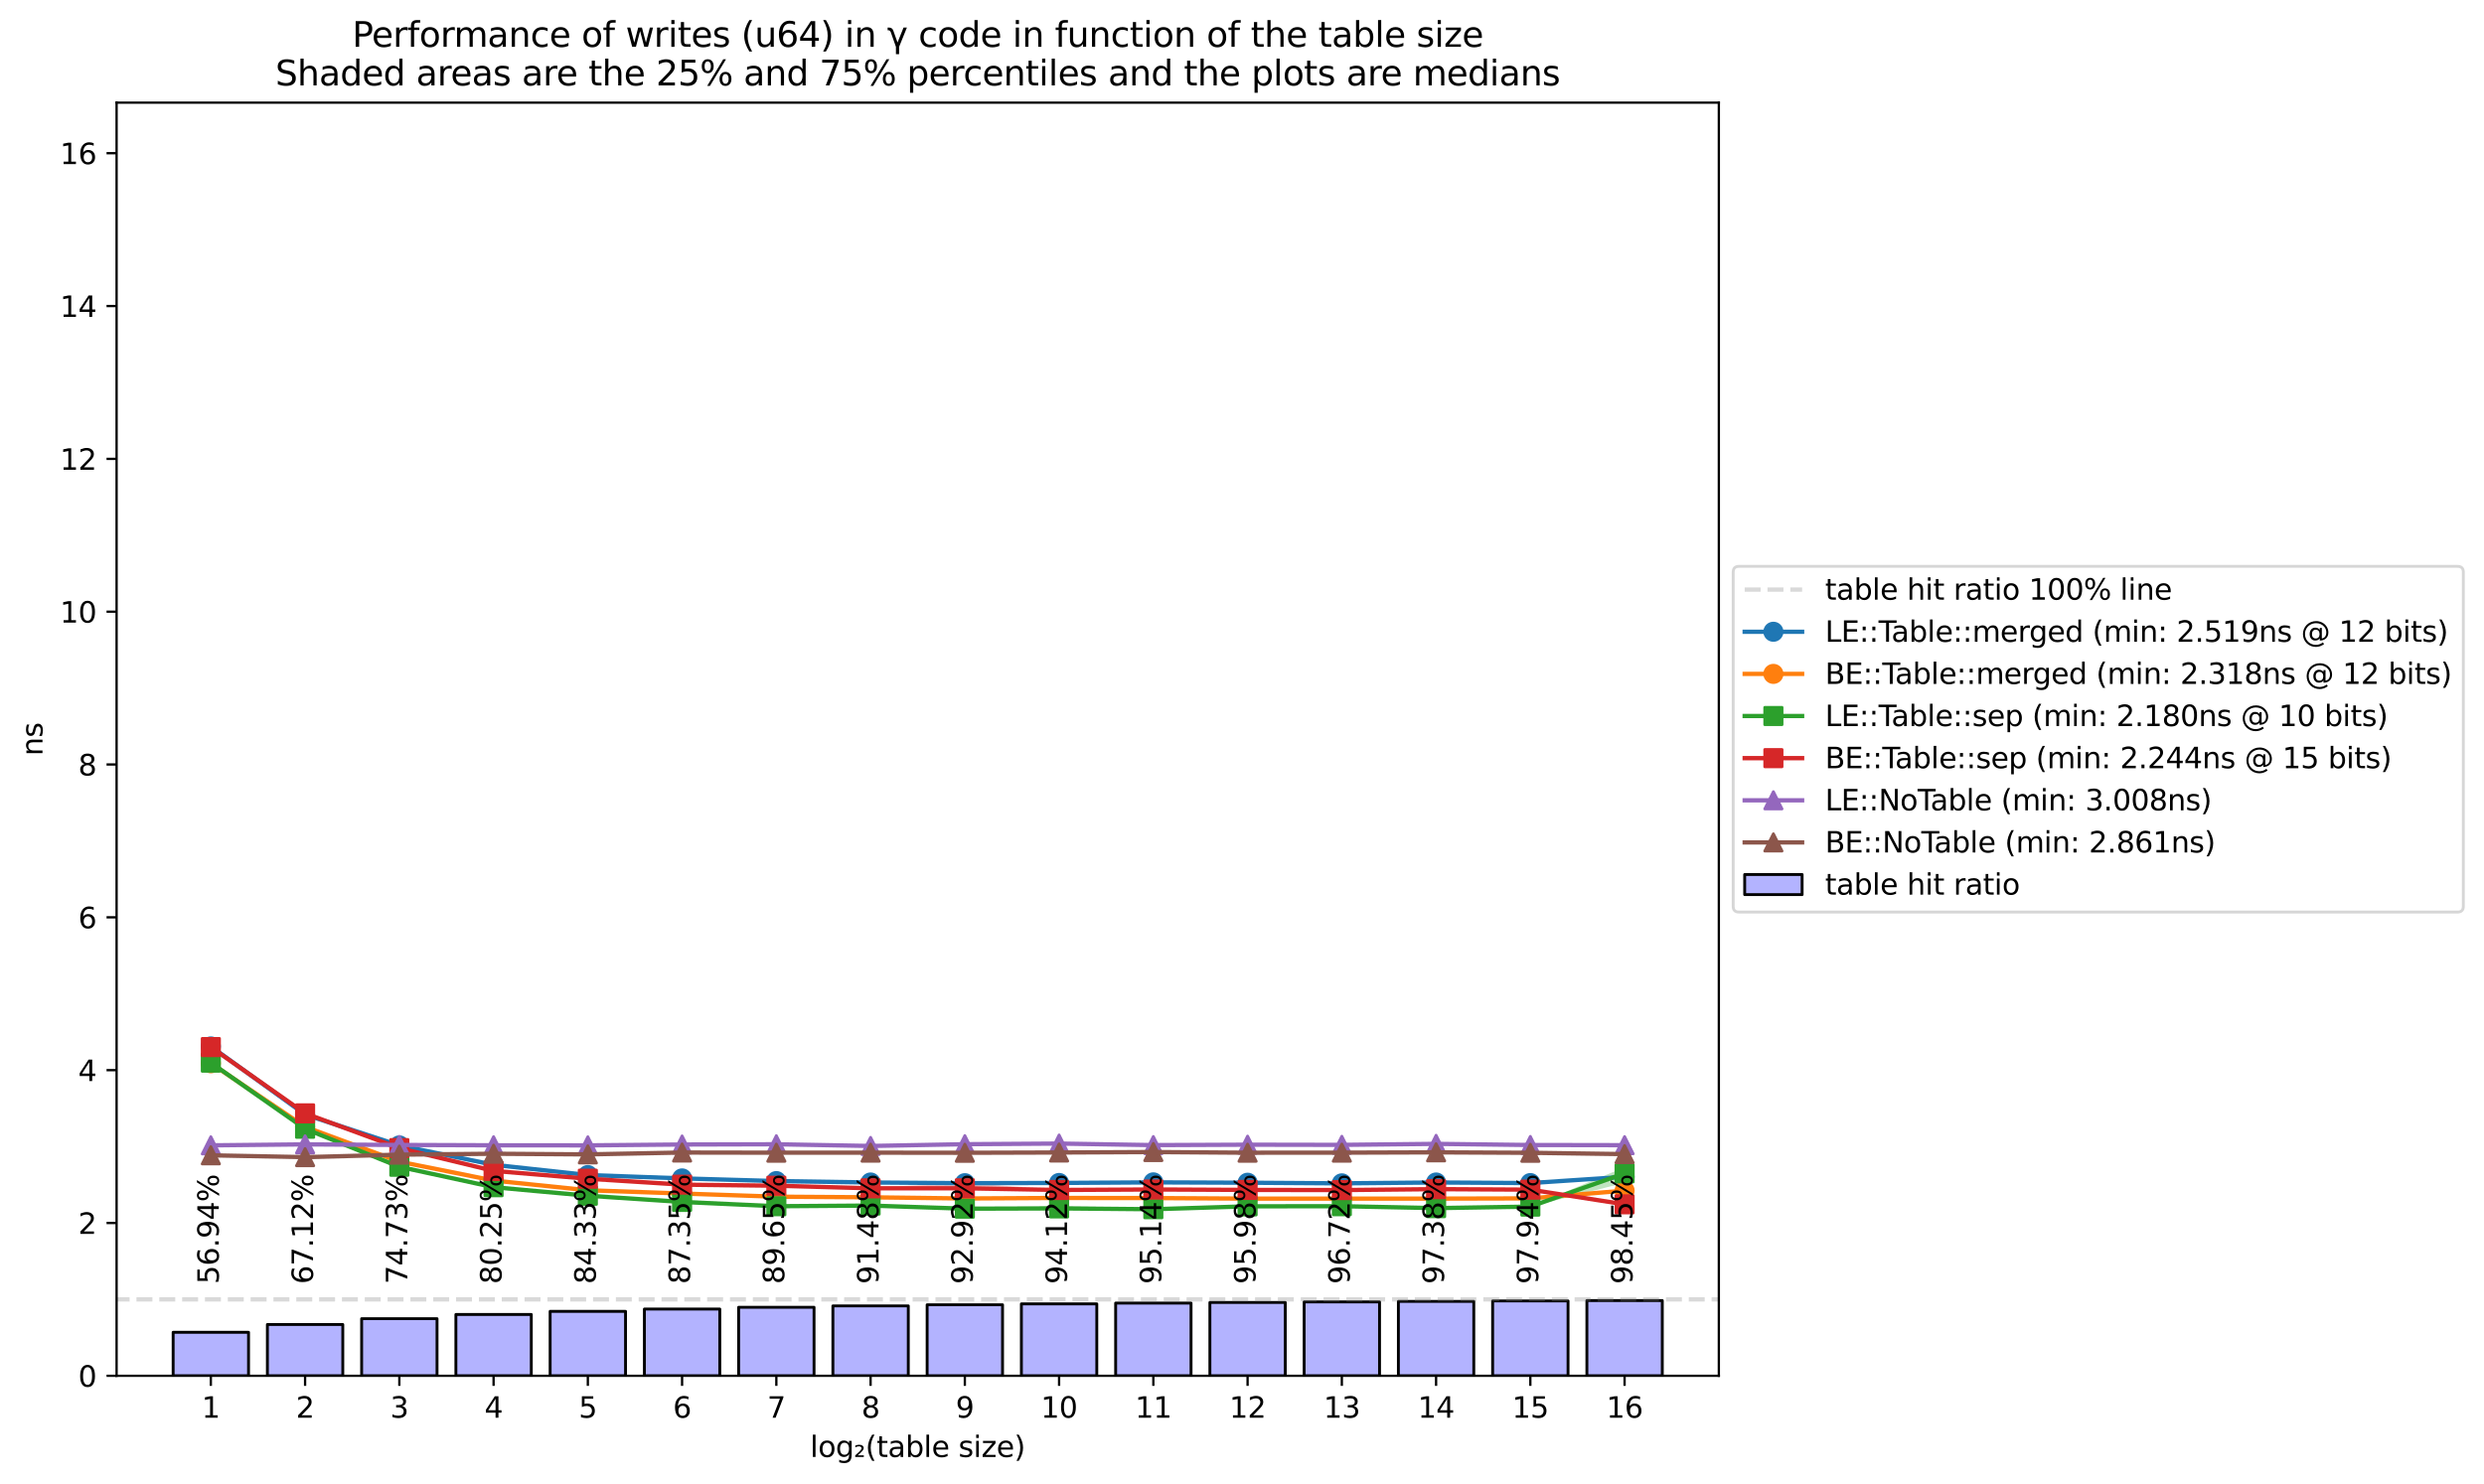 <?xml version="1.0" encoding="utf-8" standalone="no"?>
<!DOCTYPE svg PUBLIC "-//W3C//DTD SVG 1.1//EN"
  "http://www.w3.org/Graphics/SVG/1.1/DTD/svg11.dtd">
<svg xmlns:xlink="http://www.w3.org/1999/xlink" width="865.078pt" height="516.832pt" viewBox="0 0 865.078 516.832" xmlns="http://www.w3.org/2000/svg" version="1.1">
 <defs>
  <style type="text/css">*{stroke-linejoin: round; stroke-linecap: butt}</style>
 </defs>
 <g id="figure_1">
  <g id="patch_1">
   <path d="M 0 516.832 
L 865.078 516.832 
L 865.078 0 
L 0 0 
z
" style="fill: #ffffff"/>
  </g>
  <g id="axes_1">
   <g id="patch_2">
    <path d="M 40.603 479.276 
L 598.603 479.276 
L 598.603 35.755 
L 40.603 35.755 
z
" style="fill: #ffffff"/>
   </g>
   <g id="FillBetweenPolyCollection_1">
    <path d="M 73.427 364.185 
L 73.427 364.675 
L 106.25 388.397 
L 139.074 399.646 
L 171.897 406.505 
L 204.721 409.773 
L 237.544 410.938 
L 270.368 411.863 
L 303.191 412.312 
L 336.015 412.507 
L 368.838 412.457 
L 401.662 412.54 
L 434.485 412.412 
L 467.309 412.702 
L 500.133 412.305 
L 532.956 412.391 
L 565.78 410.255 
L 565.78 409.726 
L 565.78 409.726 
L 532.956 411.583 
L 500.133 411.725 
L 467.309 411.915 
L 434.485 411.728 
L 401.662 411.639 
L 368.838 411.755 
L 336.015 412.012 
L 303.191 411.691 
L 270.368 411.277 
L 237.544 410.322 
L 204.721 409.264 
L 171.897 405.675 
L 139.074 398.856 
L 106.25 388.045 
L 73.427 364.185 
z
" clip-path="url(#pa6bd84075b)" style="fill: #1f77b4; fill-opacity: 0.3"/>
   </g>
   <g id="FillBetweenPolyCollection_2">
    <path d="M 73.427 370.144 
L 73.427 370.706 
L 106.25 392.783 
L 139.074 405.142 
L 171.897 411.65 
L 204.721 414.749 
L 237.544 416.276 
L 270.368 417.114 
L 303.191 417.402 
L 336.015 417.548 
L 368.838 417.594 
L 401.662 417.42 
L 434.485 417.639 
L 467.309 417.739 
L 500.133 417.781 
L 532.956 417.783 
L 565.78 414.816 
L 565.78 414.65 
L 565.78 414.65 
L 532.956 417.467 
L 500.133 417.44 
L 467.309 417.466 
L 434.485 417.32 
L 401.662 417.33 
L 368.838 417.21 
L 336.015 417.269 
L 303.191 417.039 
L 270.368 416.776 
L 237.544 415.604 
L 204.721 414.552 
L 171.897 411.012 
L 139.074 404.516 
L 106.25 392.141 
L 73.427 370.144 
z
" clip-path="url(#pa6bd84075b)" style="fill: #ff7f0e; fill-opacity: 0.3"/>
   </g>
   <g id="FillBetweenPolyCollection_3">
    <path d="M 73.427 370.089 
L 73.427 370.601 
L 106.25 393.442 
L 139.074 407.219 
L 171.897 413.668 
L 204.721 416.743 
L 237.544 419.356 
L 270.368 420.58 
L 303.191 420.132 
L 336.015 421.309 
L 368.838 421.136 
L 401.662 421.399 
L 434.485 420.857 
L 467.309 420.329 
L 500.133 421.191 
L 532.956 420.388 
L 565.78 412.034 
L 565.78 406.603 
L 565.78 406.603 
L 532.956 420.329 
L 500.133 420.457 
L 467.309 420.167 
L 434.485 420.138 
L 401.662 420.942 
L 368.838 420.061 
L 336.015 420.941 
L 303.191 419.84 
L 270.368 420.187 
L 237.544 418.609 
L 204.721 416.432 
L 171.897 413.54 
L 139.074 406.189 
L 106.25 393.14 
L 73.427 370.089 
z
" clip-path="url(#pa6bd84075b)" style="fill: #2ca02c; fill-opacity: 0.3"/>
   </g>
   <g id="FillBetweenPolyCollection_4">
    <path d="M 73.427 364.623 
L 73.427 365.219 
L 106.25 388.012 
L 139.074 400.455 
L 171.897 408.162 
L 204.721 410.832 
L 237.544 412.881 
L 270.368 413.458 
L 303.191 414.165 
L 336.015 414.313 
L 368.838 414.653 
L 401.662 414.434 
L 434.485 414.648 
L 467.309 414.642 
L 500.133 414.526 
L 532.956 414.501 
L 565.78 420.239 
L 565.78 419.337 
L 565.78 419.337 
L 532.956 414.379 
L 500.133 414.092 
L 467.309 414.384 
L 434.485 414.378 
L 401.662 414.158 
L 368.838 414.391 
L 336.015 412.132 
L 303.191 413.711 
L 270.368 413 
L 237.544 412.094 
L 204.721 410.169 
L 171.897 407.723 
L 139.074 399.828 
L 106.25 387.622 
L 73.427 364.623 
z
" clip-path="url(#pa6bd84075b)" style="fill: #d62728; fill-opacity: 0.3"/>
   </g>
   <g id="FillBetweenPolyCollection_5">
    <path d="M 73.427 398.597 
L 73.427 399.227 
L 106.25 399.125 
L 139.074 399.236 
L 171.897 399.362 
L 204.721 399.567 
L 237.544 399.067 
L 270.368 399.049 
L 303.191 399.381 
L 336.015 399.123 
L 368.838 398.893 
L 401.662 399.197 
L 434.485 398.924 
L 467.309 399.094 
L 500.133 398.946 
L 532.956 399.098 
L 565.78 399.329 
L 565.78 398.857 
L 565.78 398.857 
L 532.956 398.54 
L 500.133 398.139 
L 467.309 398.299 
L 434.485 398.613 
L 401.662 398.674 
L 368.838 398.214 
L 336.015 398.197 
L 303.191 399.053 
L 270.368 398.524 
L 237.544 398.383 
L 204.721 398.932 
L 171.897 398.625 
L 139.074 398.742 
L 106.25 398.325 
L 73.427 398.597 
z
" clip-path="url(#pa6bd84075b)" style="fill: #9467bd; fill-opacity: 0.3"/>
   </g>
   <g id="FillBetweenPolyCollection_6">
    <path d="M 73.427 402.147 
L 73.427 403.086 
L 106.25 403.458 
L 139.074 402.564 
L 171.897 402.35 
L 204.721 402.742 
L 237.544 401.678 
L 270.368 401.836 
L 303.191 401.934 
L 336.015 401.762 
L 368.838 401.715 
L 401.662 401.57 
L 434.485 401.792 
L 467.309 401.822 
L 500.133 401.681 
L 532.956 401.891 
L 565.78 402.445 
L 565.78 401.728 
L 565.78 401.728 
L 532.956 401.417 
L 500.133 401.303 
L 467.309 401.252 
L 434.485 401.314 
L 401.662 401.271 
L 368.838 401.279 
L 336.015 401.337 
L 303.191 401.29 
L 270.368 401.377 
L 237.544 401.168 
L 204.721 401.905 
L 171.897 401.691 
L 139.074 401.838 
L 106.25 403.015 
L 73.427 402.147 
z
" clip-path="url(#pa6bd84075b)" style="fill: #8c564b; fill-opacity: 0.3"/>
   </g>
   <g id="patch_3">
    <path d="M 60.297 479.276 
L 86.556 479.276 
L 86.556 464.118 
L 60.297 464.118 
z
" clip-path="url(#pa6bd84075b)" style="fill: #0000ff; fill-opacity: 0.3; stroke: #000000; stroke-linejoin: miter"/>
   </g>
   <g id="patch_4">
    <path d="M 93.121 479.276 
L 119.38 479.276 
L 119.38 461.408 
L 93.121 461.408 
z
" clip-path="url(#pa6bd84075b)" style="fill: #0000ff; fill-opacity: 0.3; stroke: #000000; stroke-linejoin: miter"/>
   </g>
   <g id="patch_5">
    <path d="M 125.944 479.276 
L 152.203 479.276 
L 152.203 459.382 
L 125.944 459.382 
z
" clip-path="url(#pa6bd84075b)" style="fill: #0000ff; fill-opacity: 0.3; stroke: #000000; stroke-linejoin: miter"/>
   </g>
   <g id="patch_6">
    <path d="M 158.768 479.276 
L 185.027 479.276 
L 185.027 457.913 
L 158.768 457.913 
z
" clip-path="url(#pa6bd84075b)" style="fill: #0000ff; fill-opacity: 0.3; stroke: #000000; stroke-linejoin: miter"/>
   </g>
   <g id="patch_7">
    <path d="M 191.591 479.276 
L 217.85 479.276 
L 217.85 456.827 
L 191.591 456.827 
z
" clip-path="url(#pa6bd84075b)" style="fill: #0000ff; fill-opacity: 0.3; stroke: #000000; stroke-linejoin: miter"/>
   </g>
   <g id="patch_8">
    <path d="M 224.415 479.276 
L 250.674 479.276 
L 250.674 456.023 
L 224.415 456.023 
z
" clip-path="url(#pa6bd84075b)" style="fill: #0000ff; fill-opacity: 0.3; stroke: #000000; stroke-linejoin: miter"/>
   </g>
   <g id="patch_9">
    <path d="M 257.238 479.276 
L 283.497 479.276 
L 283.497 455.411 
L 257.238 455.411 
z
" clip-path="url(#pa6bd84075b)" style="fill: #0000ff; fill-opacity: 0.3; stroke: #000000; stroke-linejoin: miter"/>
   </g>
   <g id="patch_10">
    <path d="M 290.062 479.276 
L 316.321 479.276 
L 316.321 454.925 
L 290.062 454.925 
z
" clip-path="url(#pa6bd84075b)" style="fill: #0000ff; fill-opacity: 0.3; stroke: #000000; stroke-linejoin: miter"/>
   </g>
   <g id="patch_11">
    <path d="M 322.885 479.276 
L 349.144 479.276 
L 349.144 454.54 
L 322.885 454.54 
z
" clip-path="url(#pa6bd84075b)" style="fill: #0000ff; fill-opacity: 0.3; stroke: #000000; stroke-linejoin: miter"/>
   </g>
   <g id="patch_12">
    <path d="M 355.709 479.276 
L 381.968 479.276 
L 381.968 454.222 
L 355.709 454.222 
z
" clip-path="url(#pa6bd84075b)" style="fill: #0000ff; fill-opacity: 0.3; stroke: #000000; stroke-linejoin: miter"/>
   </g>
   <g id="patch_13">
    <path d="M 388.533 479.276 
L 414.791 479.276 
L 414.791 453.949 
L 388.533 453.949 
z
" clip-path="url(#pa6bd84075b)" style="fill: #0000ff; fill-opacity: 0.3; stroke: #000000; stroke-linejoin: miter"/>
   </g>
   <g id="patch_14">
    <path d="M 421.356 479.276 
L 447.615 479.276 
L 447.615 453.726 
L 421.356 453.726 
z
" clip-path="url(#pa6bd84075b)" style="fill: #0000ff; fill-opacity: 0.3; stroke: #000000; stroke-linejoin: miter"/>
   </g>
   <g id="patch_15">
    <path d="M 454.18 479.276 
L 480.438 479.276 
L 480.438 453.531 
L 454.18 453.531 
z
" clip-path="url(#pa6bd84075b)" style="fill: #0000ff; fill-opacity: 0.3; stroke: #000000; stroke-linejoin: miter"/>
   </g>
   <g id="patch_16">
    <path d="M 487.003 479.276 
L 513.262 479.276 
L 513.262 453.354 
L 487.003 453.354 
z
" clip-path="url(#pa6bd84075b)" style="fill: #0000ff; fill-opacity: 0.3; stroke: #000000; stroke-linejoin: miter"/>
   </g>
   <g id="patch_17">
    <path d="M 519.827 479.276 
L 546.085 479.276 
L 546.085 453.204 
L 519.827 453.204 
z
" clip-path="url(#pa6bd84075b)" style="fill: #0000ff; fill-opacity: 0.3; stroke: #000000; stroke-linejoin: miter"/>
   </g>
   <g id="patch_18">
    <path d="M 552.65 479.276 
L 578.909 479.276 
L 578.909 453.068 
L 552.65 453.068 
z
" clip-path="url(#pa6bd84075b)" style="fill: #0000ff; fill-opacity: 0.3; stroke: #000000; stroke-linejoin: miter"/>
   </g>
   <g id="matplotlib.axis_1">
    <g id="xtick_1">
     <g id="line2d_1">
      <defs>
       <path id="mca55dd9a06" d="M 0 0 
L 0 3.5 
" style="stroke: #000000; stroke-width: 0.8"/>
      </defs>
      <g>
       <use xlink:href="#mca55dd9a06" x="73.427" y="479.276" style="stroke: #000000; stroke-width: 0.8"/>
      </g>
     </g>
     <g id="text_1">
      <!-- 1 -->
      <g transform="translate(70.245 493.874) scale(0.1 -0.1)">
       <defs>
        <path id="DejaVuSans-31" d="M 794 531 
L 1825 531 
L 1825 4091 
L 703 3866 
L 703 4441 
L 1819 4666 
L 2450 4666 
L 2450 531 
L 3481 531 
L 3481 0 
L 794 0 
L 794 531 
z
" transform="scale(0.016)"/>
       </defs>
       <use xlink:href="#DejaVuSans-31"/>
      </g>
     </g>
    </g>
    <g id="xtick_2">
     <g id="line2d_2">
      <g>
       <use xlink:href="#mca55dd9a06" x="106.25" y="479.276" style="stroke: #000000; stroke-width: 0.8"/>
      </g>
     </g>
     <g id="text_2">
      <!-- 2 -->
      <g transform="translate(103.069 493.874) scale(0.1 -0.1)">
       <defs>
        <path id="DejaVuSans-32" d="M 1228 531 
L 3431 531 
L 3431 0 
L 469 0 
L 469 531 
Q 828 903 1448 1529 
Q 2069 2156 2228 2338 
Q 2531 2678 2651 2914 
Q 2772 3150 2772 3378 
Q 2772 3750 2511 3984 
Q 2250 4219 1831 4219 
Q 1534 4219 1204 4116 
Q 875 4013 500 3803 
L 500 4441 
Q 881 4594 1212 4672 
Q 1544 4750 1819 4750 
Q 2544 4750 2975 4387 
Q 3406 4025 3406 3419 
Q 3406 3131 3298 2873 
Q 3191 2616 2906 2266 
Q 2828 2175 2409 1742 
Q 1991 1309 1228 531 
z
" transform="scale(0.016)"/>
       </defs>
       <use xlink:href="#DejaVuSans-32"/>
      </g>
     </g>
    </g>
    <g id="xtick_3">
     <g id="line2d_3">
      <g>
       <use xlink:href="#mca55dd9a06" x="139.074" y="479.276" style="stroke: #000000; stroke-width: 0.8"/>
      </g>
     </g>
     <g id="text_3">
      <!-- 3 -->
      <g transform="translate(135.892 493.874) scale(0.1 -0.1)">
       <defs>
        <path id="DejaVuSans-33" d="M 2597 2516 
Q 3050 2419 3304 2112 
Q 3559 1806 3559 1356 
Q 3559 666 3084 287 
Q 2609 -91 1734 -91 
Q 1441 -91 1130 -33 
Q 819 25 488 141 
L 488 750 
Q 750 597 1062 519 
Q 1375 441 1716 441 
Q 2309 441 2620 675 
Q 2931 909 2931 1356 
Q 2931 1769 2642 2001 
Q 2353 2234 1838 2234 
L 1294 2234 
L 1294 2753 
L 1863 2753 
Q 2328 2753 2575 2939 
Q 2822 3125 2822 3475 
Q 2822 3834 2567 4026 
Q 2313 4219 1838 4219 
Q 1578 4219 1281 4162 
Q 984 4106 628 3988 
L 628 4550 
Q 988 4650 1302 4700 
Q 1616 4750 1894 4750 
Q 2613 4750 3031 4423 
Q 3450 4097 3450 3541 
Q 3450 3153 3228 2886 
Q 3006 2619 2597 2516 
z
" transform="scale(0.016)"/>
       </defs>
       <use xlink:href="#DejaVuSans-33"/>
      </g>
     </g>
    </g>
    <g id="xtick_4">
     <g id="line2d_4">
      <g>
       <use xlink:href="#mca55dd9a06" x="171.897" y="479.276" style="stroke: #000000; stroke-width: 0.8"/>
      </g>
     </g>
     <g id="text_4">
      <!-- 4 -->
      <g transform="translate(168.716 493.874) scale(0.1 -0.1)">
       <defs>
        <path id="DejaVuSans-34" d="M 2419 4116 
L 825 1625 
L 2419 1625 
L 2419 4116 
z
M 2253 4666 
L 3047 4666 
L 3047 1625 
L 3713 1625 
L 3713 1100 
L 3047 1100 
L 3047 0 
L 2419 0 
L 2419 1100 
L 313 1100 
L 313 1709 
L 2253 4666 
z
" transform="scale(0.016)"/>
       </defs>
       <use xlink:href="#DejaVuSans-34"/>
      </g>
     </g>
    </g>
    <g id="xtick_5">
     <g id="line2d_5">
      <g>
       <use xlink:href="#mca55dd9a06" x="204.721" y="479.276" style="stroke: #000000; stroke-width: 0.8"/>
      </g>
     </g>
     <g id="text_5">
      <!-- 5 -->
      <g transform="translate(201.54 493.874) scale(0.1 -0.1)">
       <defs>
        <path id="DejaVuSans-35" d="M 691 4666 
L 3169 4666 
L 3169 4134 
L 1269 4134 
L 1269 2991 
Q 1406 3038 1543 3061 
Q 1681 3084 1819 3084 
Q 2600 3084 3056 2656 
Q 3513 2228 3513 1497 
Q 3513 744 3044 326 
Q 2575 -91 1722 -91 
Q 1428 -91 1123 -41 
Q 819 9 494 109 
L 494 744 
Q 775 591 1075 516 
Q 1375 441 1709 441 
Q 2250 441 2565 725 
Q 2881 1009 2881 1497 
Q 2881 1984 2565 2268 
Q 2250 2553 1709 2553 
Q 1456 2553 1204 2497 
Q 953 2441 691 2322 
L 691 4666 
z
" transform="scale(0.016)"/>
       </defs>
       <use xlink:href="#DejaVuSans-35"/>
      </g>
     </g>
    </g>
    <g id="xtick_6">
     <g id="line2d_6">
      <g>
       <use xlink:href="#mca55dd9a06" x="237.544" y="479.276" style="stroke: #000000; stroke-width: 0.8"/>
      </g>
     </g>
     <g id="text_6">
      <!-- 6 -->
      <g transform="translate(234.363 493.874) scale(0.1 -0.1)">
       <defs>
        <path id="DejaVuSans-36" d="M 2113 2584 
Q 1688 2584 1439 2293 
Q 1191 2003 1191 1497 
Q 1191 994 1439 701 
Q 1688 409 2113 409 
Q 2538 409 2786 701 
Q 3034 994 3034 1497 
Q 3034 2003 2786 2293 
Q 2538 2584 2113 2584 
z
M 3366 4563 
L 3366 3988 
Q 3128 4100 2886 4159 
Q 2644 4219 2406 4219 
Q 1781 4219 1451 3797 
Q 1122 3375 1075 2522 
Q 1259 2794 1537 2939 
Q 1816 3084 2150 3084 
Q 2853 3084 3261 2657 
Q 3669 2231 3669 1497 
Q 3669 778 3244 343 
Q 2819 -91 2113 -91 
Q 1303 -91 875 529 
Q 447 1150 447 2328 
Q 447 3434 972 4092 
Q 1497 4750 2381 4750 
Q 2619 4750 2861 4703 
Q 3103 4656 3366 4563 
z
" transform="scale(0.016)"/>
       </defs>
       <use xlink:href="#DejaVuSans-36"/>
      </g>
     </g>
    </g>
    <g id="xtick_7">
     <g id="line2d_7">
      <g>
       <use xlink:href="#mca55dd9a06" x="270.368" y="479.276" style="stroke: #000000; stroke-width: 0.8"/>
      </g>
     </g>
     <g id="text_7">
      <!-- 7 -->
      <g transform="translate(267.187 493.874) scale(0.1 -0.1)">
       <defs>
        <path id="DejaVuSans-37" d="M 525 4666 
L 3525 4666 
L 3525 4397 
L 1831 0 
L 1172 0 
L 2766 4134 
L 525 4134 
L 525 4666 
z
" transform="scale(0.016)"/>
       </defs>
       <use xlink:href="#DejaVuSans-37"/>
      </g>
     </g>
    </g>
    <g id="xtick_8">
     <g id="line2d_8">
      <g>
       <use xlink:href="#mca55dd9a06" x="303.191" y="479.276" style="stroke: #000000; stroke-width: 0.8"/>
      </g>
     </g>
     <g id="text_8">
      <!-- 8 -->
      <g transform="translate(300.01 493.874) scale(0.1 -0.1)">
       <defs>
        <path id="DejaVuSans-38" d="M 2034 2216 
Q 1584 2216 1326 1975 
Q 1069 1734 1069 1313 
Q 1069 891 1326 650 
Q 1584 409 2034 409 
Q 2484 409 2743 651 
Q 3003 894 3003 1313 
Q 3003 1734 2745 1975 
Q 2488 2216 2034 2216 
z
M 1403 2484 
Q 997 2584 770 2862 
Q 544 3141 544 3541 
Q 544 4100 942 4425 
Q 1341 4750 2034 4750 
Q 2731 4750 3128 4425 
Q 3525 4100 3525 3541 
Q 3525 3141 3298 2862 
Q 3072 2584 2669 2484 
Q 3125 2378 3379 2068 
Q 3634 1759 3634 1313 
Q 3634 634 3220 271 
Q 2806 -91 2034 -91 
Q 1263 -91 848 271 
Q 434 634 434 1313 
Q 434 1759 690 2068 
Q 947 2378 1403 2484 
z
M 1172 3481 
Q 1172 3119 1398 2916 
Q 1625 2713 2034 2713 
Q 2441 2713 2670 2916 
Q 2900 3119 2900 3481 
Q 2900 3844 2670 4047 
Q 2441 4250 2034 4250 
Q 1625 4250 1398 4047 
Q 1172 3844 1172 3481 
z
" transform="scale(0.016)"/>
       </defs>
       <use xlink:href="#DejaVuSans-38"/>
      </g>
     </g>
    </g>
    <g id="xtick_9">
     <g id="line2d_9">
      <g>
       <use xlink:href="#mca55dd9a06" x="336.015" y="479.276" style="stroke: #000000; stroke-width: 0.8"/>
      </g>
     </g>
     <g id="text_9">
      <!-- 9 -->
      <g transform="translate(332.834 493.874) scale(0.1 -0.1)">
       <defs>
        <path id="DejaVuSans-39" d="M 703 97 
L 703 672 
Q 941 559 1184 500 
Q 1428 441 1663 441 
Q 2288 441 2617 861 
Q 2947 1281 2994 2138 
Q 2813 1869 2534 1725 
Q 2256 1581 1919 1581 
Q 1219 1581 811 2004 
Q 403 2428 403 3163 
Q 403 3881 828 4315 
Q 1253 4750 1959 4750 
Q 2769 4750 3195 4129 
Q 3622 3509 3622 2328 
Q 3622 1225 3098 567 
Q 2575 -91 1691 -91 
Q 1453 -91 1209 -44 
Q 966 3 703 97 
z
M 1959 2075 
Q 2384 2075 2632 2365 
Q 2881 2656 2881 3163 
Q 2881 3666 2632 3958 
Q 2384 4250 1959 4250 
Q 1534 4250 1286 3958 
Q 1038 3666 1038 3163 
Q 1038 2656 1286 2365 
Q 1534 2075 1959 2075 
z
" transform="scale(0.016)"/>
       </defs>
       <use xlink:href="#DejaVuSans-39"/>
      </g>
     </g>
    </g>
    <g id="xtick_10">
     <g id="line2d_10">
      <g>
       <use xlink:href="#mca55dd9a06" x="368.838" y="479.276" style="stroke: #000000; stroke-width: 0.8"/>
      </g>
     </g>
     <g id="text_10">
      <!-- 10 -->
      <g transform="translate(362.476 493.874) scale(0.1 -0.1)">
       <defs>
        <path id="DejaVuSans-30" d="M 2034 4250 
Q 1547 4250 1301 3770 
Q 1056 3291 1056 2328 
Q 1056 1369 1301 889 
Q 1547 409 2034 409 
Q 2525 409 2770 889 
Q 3016 1369 3016 2328 
Q 3016 3291 2770 3770 
Q 2525 4250 2034 4250 
z
M 2034 4750 
Q 2819 4750 3233 4129 
Q 3647 3509 3647 2328 
Q 3647 1150 3233 529 
Q 2819 -91 2034 -91 
Q 1250 -91 836 529 
Q 422 1150 422 2328 
Q 422 3509 836 4129 
Q 1250 4750 2034 4750 
z
" transform="scale(0.016)"/>
       </defs>
       <use xlink:href="#DejaVuSans-31"/>
       <use xlink:href="#DejaVuSans-30" transform="translate(63.623 0)"/>
      </g>
     </g>
    </g>
    <g id="xtick_11">
     <g id="line2d_11">
      <g>
       <use xlink:href="#mca55dd9a06" x="401.662" y="479.276" style="stroke: #000000; stroke-width: 0.8"/>
      </g>
     </g>
     <g id="text_11">
      <!-- 11 -->
      <g transform="translate(395.299 493.874) scale(0.1 -0.1)">
       <use xlink:href="#DejaVuSans-31"/>
       <use xlink:href="#DejaVuSans-31" transform="translate(63.623 0)"/>
      </g>
     </g>
    </g>
    <g id="xtick_12">
     <g id="line2d_12">
      <g>
       <use xlink:href="#mca55dd9a06" x="434.485" y="479.276" style="stroke: #000000; stroke-width: 0.8"/>
      </g>
     </g>
     <g id="text_12">
      <!-- 12 -->
      <g transform="translate(428.123 493.874) scale(0.1 -0.1)">
       <use xlink:href="#DejaVuSans-31"/>
       <use xlink:href="#DejaVuSans-32" transform="translate(63.623 0)"/>
      </g>
     </g>
    </g>
    <g id="xtick_13">
     <g id="line2d_13">
      <g>
       <use xlink:href="#mca55dd9a06" x="467.309" y="479.276" style="stroke: #000000; stroke-width: 0.8"/>
      </g>
     </g>
     <g id="text_13">
      <!-- 13 -->
      <g transform="translate(460.947 493.874) scale(0.1 -0.1)">
       <use xlink:href="#DejaVuSans-31"/>
       <use xlink:href="#DejaVuSans-33" transform="translate(63.623 0)"/>
      </g>
     </g>
    </g>
    <g id="xtick_14">
     <g id="line2d_14">
      <g>
       <use xlink:href="#mca55dd9a06" x="500.133" y="479.276" style="stroke: #000000; stroke-width: 0.8"/>
      </g>
     </g>
     <g id="text_14">
      <!-- 14 -->
      <g transform="translate(493.77 493.874) scale(0.1 -0.1)">
       <use xlink:href="#DejaVuSans-31"/>
       <use xlink:href="#DejaVuSans-34" transform="translate(63.623 0)"/>
      </g>
     </g>
    </g>
    <g id="xtick_15">
     <g id="line2d_15">
      <g>
       <use xlink:href="#mca55dd9a06" x="532.956" y="479.276" style="stroke: #000000; stroke-width: 0.8"/>
      </g>
     </g>
     <g id="text_15">
      <!-- 15 -->
      <g transform="translate(526.594 493.874) scale(0.1 -0.1)">
       <use xlink:href="#DejaVuSans-31"/>
       <use xlink:href="#DejaVuSans-35" transform="translate(63.623 0)"/>
      </g>
     </g>
    </g>
    <g id="xtick_16">
     <g id="line2d_16">
      <g>
       <use xlink:href="#mca55dd9a06" x="565.78" y="479.276" style="stroke: #000000; stroke-width: 0.8"/>
      </g>
     </g>
     <g id="text_16">
      <!-- 16 -->
      <g transform="translate(559.417 493.874) scale(0.1 -0.1)">
       <use xlink:href="#DejaVuSans-31"/>
       <use xlink:href="#DejaVuSans-36" transform="translate(63.623 0)"/>
      </g>
     </g>
    </g>
    <g id="text_17">
     <!-- log₂(table size) -->
     <g transform="translate(282.127 507.552) scale(0.1 -0.1)">
      <defs>
       <path id="DejaVuSans-6c" d="M 603 4863 
L 1178 4863 
L 1178 0 
L 603 0 
L 603 4863 
z
" transform="scale(0.016)"/>
       <path id="DejaVuSans-6f" d="M 1959 3097 
Q 1497 3097 1228 2736 
Q 959 2375 959 1747 
Q 959 1119 1226 758 
Q 1494 397 1959 397 
Q 2419 397 2687 759 
Q 2956 1122 2956 1747 
Q 2956 2369 2687 2733 
Q 2419 3097 1959 3097 
z
M 1959 3584 
Q 2709 3584 3137 3096 
Q 3566 2609 3566 1747 
Q 3566 888 3137 398 
Q 2709 -91 1959 -91 
Q 1206 -91 779 398 
Q 353 888 353 1747 
Q 353 2609 779 3096 
Q 1206 3584 1959 3584 
z
" transform="scale(0.016)"/>
       <path id="DejaVuSans-67" d="M 2906 1791 
Q 2906 2416 2648 2759 
Q 2391 3103 1925 3103 
Q 1463 3103 1205 2759 
Q 947 2416 947 1791 
Q 947 1169 1205 825 
Q 1463 481 1925 481 
Q 2391 481 2648 825 
Q 2906 1169 2906 1791 
z
M 3481 434 
Q 3481 -459 3084 -895 
Q 2688 -1331 1869 -1331 
Q 1566 -1331 1297 -1286 
Q 1028 -1241 775 -1147 
L 775 -588 
Q 1028 -725 1275 -790 
Q 1522 -856 1778 -856 
Q 2344 -856 2625 -561 
Q 2906 -266 2906 331 
L 2906 616 
Q 2728 306 2450 153 
Q 2172 0 1784 0 
Q 1141 0 747 490 
Q 353 981 353 1791 
Q 353 2603 747 3093 
Q 1141 3584 1784 3584 
Q 2172 3584 2450 3431 
Q 2728 3278 2906 2969 
L 2906 3500 
L 3481 3500 
L 3481 434 
z
" transform="scale(0.016)"/>
       <path id="DejaVuSans-2082" d="M 838 356 
L 2163 356 
L 2163 0 
L 294 0 
L 294 343 
Q 400 440 597 615 
Q 1672 1568 1672 1862 
Q 1672 2068 1509 2194 
Q 1347 2321 1081 2321 
Q 919 2321 728 2266 
Q 538 2212 313 2103 
L 313 2487 
Q 553 2575 761 2618 
Q 969 2662 1147 2662 
Q 1600 2662 1872 2456 
Q 2144 2250 2144 1912 
Q 2144 1478 1109 590 
Q 934 440 838 356 
z
" transform="scale(0.016)"/>
       <path id="DejaVuSans-28" d="M 1984 4856 
Q 1566 4138 1362 3434 
Q 1159 2731 1159 2009 
Q 1159 1288 1364 580 
Q 1569 -128 1984 -844 
L 1484 -844 
Q 1016 -109 783 600 
Q 550 1309 550 2009 
Q 550 2706 781 3412 
Q 1013 4119 1484 4856 
L 1984 4856 
z
" transform="scale(0.016)"/>
       <path id="DejaVuSans-74" d="M 1172 4494 
L 1172 3500 
L 2356 3500 
L 2356 3053 
L 1172 3053 
L 1172 1153 
Q 1172 725 1289 603 
Q 1406 481 1766 481 
L 2356 481 
L 2356 0 
L 1766 0 
Q 1100 0 847 248 
Q 594 497 594 1153 
L 594 3053 
L 172 3053 
L 172 3500 
L 594 3500 
L 594 4494 
L 1172 4494 
z
" transform="scale(0.016)"/>
       <path id="DejaVuSans-61" d="M 2194 1759 
Q 1497 1759 1228 1600 
Q 959 1441 959 1056 
Q 959 750 1161 570 
Q 1363 391 1709 391 
Q 2188 391 2477 730 
Q 2766 1069 2766 1631 
L 2766 1759 
L 2194 1759 
z
M 3341 1997 
L 3341 0 
L 2766 0 
L 2766 531 
Q 2569 213 2275 61 
Q 1981 -91 1556 -91 
Q 1019 -91 701 211 
Q 384 513 384 1019 
Q 384 1609 779 1909 
Q 1175 2209 1959 2209 
L 2766 2209 
L 2766 2266 
Q 2766 2663 2505 2880 
Q 2244 3097 1772 3097 
Q 1472 3097 1187 3025 
Q 903 2953 641 2809 
L 641 3341 
Q 956 3463 1253 3523 
Q 1550 3584 1831 3584 
Q 2591 3584 2966 3190 
Q 3341 2797 3341 1997 
z
" transform="scale(0.016)"/>
       <path id="DejaVuSans-62" d="M 3116 1747 
Q 3116 2381 2855 2742 
Q 2594 3103 2138 3103 
Q 1681 3103 1420 2742 
Q 1159 2381 1159 1747 
Q 1159 1113 1420 752 
Q 1681 391 2138 391 
Q 2594 391 2855 752 
Q 3116 1113 3116 1747 
z
M 1159 2969 
Q 1341 3281 1617 3432 
Q 1894 3584 2278 3584 
Q 2916 3584 3314 3078 
Q 3713 2572 3713 1747 
Q 3713 922 3314 415 
Q 2916 -91 2278 -91 
Q 1894 -91 1617 61 
Q 1341 213 1159 525 
L 1159 0 
L 581 0 
L 581 4863 
L 1159 4863 
L 1159 2969 
z
" transform="scale(0.016)"/>
       <path id="DejaVuSans-65" d="M 3597 1894 
L 3597 1613 
L 953 1613 
Q 991 1019 1311 708 
Q 1631 397 2203 397 
Q 2534 397 2845 478 
Q 3156 559 3463 722 
L 3463 178 
Q 3153 47 2828 -22 
Q 2503 -91 2169 -91 
Q 1331 -91 842 396 
Q 353 884 353 1716 
Q 353 2575 817 3079 
Q 1281 3584 2069 3584 
Q 2775 3584 3186 3129 
Q 3597 2675 3597 1894 
z
M 3022 2063 
Q 3016 2534 2758 2815 
Q 2500 3097 2075 3097 
Q 1594 3097 1305 2825 
Q 1016 2553 972 2059 
L 3022 2063 
z
" transform="scale(0.016)"/>
       <path id="DejaVuSans-20" transform="scale(0.016)"/>
       <path id="DejaVuSans-73" d="M 2834 3397 
L 2834 2853 
Q 2591 2978 2328 3040 
Q 2066 3103 1784 3103 
Q 1356 3103 1142 2972 
Q 928 2841 928 2578 
Q 928 2378 1081 2264 
Q 1234 2150 1697 2047 
L 1894 2003 
Q 2506 1872 2764 1633 
Q 3022 1394 3022 966 
Q 3022 478 2636 193 
Q 2250 -91 1575 -91 
Q 1294 -91 989 -36 
Q 684 19 347 128 
L 347 722 
Q 666 556 975 473 
Q 1284 391 1588 391 
Q 1994 391 2212 530 
Q 2431 669 2431 922 
Q 2431 1156 2273 1281 
Q 2116 1406 1581 1522 
L 1381 1569 
Q 847 1681 609 1914 
Q 372 2147 372 2553 
Q 372 3047 722 3315 
Q 1072 3584 1716 3584 
Q 2034 3584 2315 3537 
Q 2597 3491 2834 3397 
z
" transform="scale(0.016)"/>
       <path id="DejaVuSans-69" d="M 603 3500 
L 1178 3500 
L 1178 0 
L 603 0 
L 603 3500 
z
M 603 4863 
L 1178 4863 
L 1178 4134 
L 603 4134 
L 603 4863 
z
" transform="scale(0.016)"/>
       <path id="DejaVuSans-7a" d="M 353 3500 
L 3084 3500 
L 3084 2975 
L 922 459 
L 3084 459 
L 3084 0 
L 275 0 
L 275 525 
L 2438 3041 
L 353 3041 
L 353 3500 
z
" transform="scale(0.016)"/>
       <path id="DejaVuSans-29" d="M 513 4856 
L 1013 4856 
Q 1481 4119 1714 3412 
Q 1947 2706 1947 2009 
Q 1947 1309 1714 600 
Q 1481 -109 1013 -844 
L 513 -844 
Q 928 -128 1133 580 
Q 1338 1288 1338 2009 
Q 1338 2731 1133 3434 
Q 928 4138 513 4856 
z
" transform="scale(0.016)"/>
      </defs>
      <use xlink:href="#DejaVuSans-6c"/>
      <use xlink:href="#DejaVuSans-6f" transform="translate(27.783 0)"/>
      <use xlink:href="#DejaVuSans-67" transform="translate(88.965 0)"/>
      <use xlink:href="#DejaVuSans-2082" transform="translate(152.441 0)"/>
      <use xlink:href="#DejaVuSans-28" transform="translate(192.529 0)"/>
      <use xlink:href="#DejaVuSans-74" transform="translate(231.543 0)"/>
      <use xlink:href="#DejaVuSans-61" transform="translate(270.752 0)"/>
      <use xlink:href="#DejaVuSans-62" transform="translate(332.031 0)"/>
      <use xlink:href="#DejaVuSans-6c" transform="translate(395.508 0)"/>
      <use xlink:href="#DejaVuSans-65" transform="translate(423.291 0)"/>
      <use xlink:href="#DejaVuSans-20" transform="translate(484.814 0)"/>
      <use xlink:href="#DejaVuSans-73" transform="translate(516.602 0)"/>
      <use xlink:href="#DejaVuSans-69" transform="translate(568.701 0)"/>
      <use xlink:href="#DejaVuSans-7a" transform="translate(596.484 0)"/>
      <use xlink:href="#DejaVuSans-65" transform="translate(648.975 0)"/>
      <use xlink:href="#DejaVuSans-29" transform="translate(710.498 0)"/>
     </g>
    </g>
   </g>
   <g id="matplotlib.axis_2">
    <g id="ytick_1">
     <g id="line2d_17">
      <defs>
       <path id="mfaa851b90e" d="M 0 0 
L -3.5 0 
" style="stroke: #000000; stroke-width: 0.8"/>
      </defs>
      <g>
       <use xlink:href="#mfaa851b90e" x="40.603" y="479.276" style="stroke: #000000; stroke-width: 0.8"/>
      </g>
     </g>
     <g id="text_18">
      <!-- 0 -->
      <g transform="translate(27.241 483.075) scale(0.1 -0.1)">
       <use xlink:href="#DejaVuSans-30"/>
      </g>
     </g>
    </g>
    <g id="ytick_2">
     <g id="line2d_18">
      <g>
       <use xlink:href="#mfaa851b90e" x="40.603" y="426.037" style="stroke: #000000; stroke-width: 0.8"/>
      </g>
     </g>
     <g id="text_19">
      <!-- 2 -->
      <g transform="translate(27.241 429.837) scale(0.1 -0.1)">
       <use xlink:href="#DejaVuSans-32"/>
      </g>
     </g>
    </g>
    <g id="ytick_3">
     <g id="line2d_19">
      <g>
       <use xlink:href="#mfaa851b90e" x="40.603" y="372.799" style="stroke: #000000; stroke-width: 0.8"/>
      </g>
     </g>
     <g id="text_20">
      <!-- 4 -->
      <g transform="translate(27.241 376.599) scale(0.1 -0.1)">
       <use xlink:href="#DejaVuSans-34"/>
      </g>
     </g>
    </g>
    <g id="ytick_4">
     <g id="line2d_20">
      <g>
       <use xlink:href="#mfaa851b90e" x="40.603" y="319.561" style="stroke: #000000; stroke-width: 0.8"/>
      </g>
     </g>
     <g id="text_21">
      <!-- 6 -->
      <g transform="translate(27.241 323.36) scale(0.1 -0.1)">
       <use xlink:href="#DejaVuSans-36"/>
      </g>
     </g>
    </g>
    <g id="ytick_5">
     <g id="line2d_21">
      <g>
       <use xlink:href="#mfaa851b90e" x="40.603" y="266.323" style="stroke: #000000; stroke-width: 0.8"/>
      </g>
     </g>
     <g id="text_22">
      <!-- 8 -->
      <g transform="translate(27.241 270.122) scale(0.1 -0.1)">
       <use xlink:href="#DejaVuSans-38"/>
      </g>
     </g>
    </g>
    <g id="ytick_6">
     <g id="line2d_22">
      <g>
       <use xlink:href="#mfaa851b90e" x="40.603" y="213.085" style="stroke: #000000; stroke-width: 0.8"/>
      </g>
     </g>
     <g id="text_23">
      <!-- 10 -->
      <g transform="translate(20.878 216.884) scale(0.1 -0.1)">
       <use xlink:href="#DejaVuSans-31"/>
       <use xlink:href="#DejaVuSans-30" transform="translate(63.623 0)"/>
      </g>
     </g>
    </g>
    <g id="ytick_7">
     <g id="line2d_23">
      <g>
       <use xlink:href="#mfaa851b90e" x="40.603" y="159.847" style="stroke: #000000; stroke-width: 0.8"/>
      </g>
     </g>
     <g id="text_24">
      <!-- 12 -->
      <g transform="translate(20.878 163.646) scale(0.1 -0.1)">
       <use xlink:href="#DejaVuSans-31"/>
       <use xlink:href="#DejaVuSans-32" transform="translate(63.623 0)"/>
      </g>
     </g>
    </g>
    <g id="ytick_8">
     <g id="line2d_24">
      <g>
       <use xlink:href="#mfaa851b90e" x="40.603" y="106.609" style="stroke: #000000; stroke-width: 0.8"/>
      </g>
     </g>
     <g id="text_25">
      <!-- 14 -->
      <g transform="translate(20.878 110.408) scale(0.1 -0.1)">
       <use xlink:href="#DejaVuSans-31"/>
       <use xlink:href="#DejaVuSans-34" transform="translate(63.623 0)"/>
      </g>
     </g>
    </g>
    <g id="ytick_9">
     <g id="line2d_25">
      <g>
       <use xlink:href="#mfaa851b90e" x="40.603" y="53.371" style="stroke: #000000; stroke-width: 0.8"/>
      </g>
     </g>
     <g id="text_26">
      <!-- 16 -->
      <g transform="translate(20.878 57.17) scale(0.1 -0.1)">
       <use xlink:href="#DejaVuSans-31"/>
       <use xlink:href="#DejaVuSans-36" transform="translate(63.623 0)"/>
      </g>
     </g>
    </g>
    <g id="text_27">
     <!-- ns -->
     <g transform="translate(14.798 263.289) rotate(-90) scale(0.1 -0.1)">
      <defs>
       <path id="DejaVuSans-6e" d="M 3513 2113 
L 3513 0 
L 2938 0 
L 2938 2094 
Q 2938 2591 2744 2837 
Q 2550 3084 2163 3084 
Q 1697 3084 1428 2787 
Q 1159 2491 1159 1978 
L 1159 0 
L 581 0 
L 581 3500 
L 1159 3500 
L 1159 2956 
Q 1366 3272 1645 3428 
Q 1925 3584 2291 3584 
Q 2894 3584 3203 3211 
Q 3513 2838 3513 2113 
z
" transform="scale(0.016)"/>
      </defs>
      <use xlink:href="#DejaVuSans-6e"/>
      <use xlink:href="#DejaVuSans-73" transform="translate(63.379 0)"/>
     </g>
    </g>
   </g>
   <g id="line2d_26">
    <path d="M 7.78 452.656 
L 631.427 452.656 
" clip-path="url(#pa6bd84075b)" style="fill: none; stroke-dasharray: 5.55,2.4; stroke-dashoffset: 0; stroke: #808080; stroke-opacity: 0.3; stroke-width: 1.5"/>
   </g>
   <g id="line2d_27">
    <path d="M 73.427 364.536 
L 106.25 388.279 
L 139.074 399.022 
L 171.897 405.767 
L 204.721 409.344 
L 237.544 410.511 
L 270.368 411.44 
L 303.191 411.934 
L 336.015 412.174 
L 368.838 412.097 
L 401.662 411.889 
L 434.485 412.018 
L 467.309 412.231 
L 500.133 411.934 
L 532.956 412.135 
L 565.78 409.959 
" clip-path="url(#pa6bd84075b)" style="fill: none; stroke: #1f77b4; stroke-width: 1.5; stroke-linecap: square"/>
    <defs>
     <path id="m6308872b1a" d="M 0 3 
C 0.796 3 1.559 2.684 2.121 2.121 
C 2.684 1.559 3 0.796 3 0 
C 3 -0.796 2.684 -1.559 2.121 -2.121 
C 1.559 -2.684 0.796 -3 0 -3 
C -0.796 -3 -1.559 -2.684 -2.121 -2.121 
C -2.684 -1.559 -3 -0.796 -3 0 
C -3 0.796 -2.684 1.559 -2.121 2.121 
C -1.559 2.684 -0.796 3 0 3 
z
" style="stroke: #1f77b4"/>
    </defs>
    <g clip-path="url(#pa6bd84075b)">
     <use xlink:href="#m6308872b1a" x="73.427" y="364.536" style="fill: #1f77b4; stroke: #1f77b4"/>
     <use xlink:href="#m6308872b1a" x="106.25" y="388.279" style="fill: #1f77b4; stroke: #1f77b4"/>
     <use xlink:href="#m6308872b1a" x="139.074" y="399.022" style="fill: #1f77b4; stroke: #1f77b4"/>
     <use xlink:href="#m6308872b1a" x="171.897" y="405.767" style="fill: #1f77b4; stroke: #1f77b4"/>
     <use xlink:href="#m6308872b1a" x="204.721" y="409.344" style="fill: #1f77b4; stroke: #1f77b4"/>
     <use xlink:href="#m6308872b1a" x="237.544" y="410.511" style="fill: #1f77b4; stroke: #1f77b4"/>
     <use xlink:href="#m6308872b1a" x="270.368" y="411.44" style="fill: #1f77b4; stroke: #1f77b4"/>
     <use xlink:href="#m6308872b1a" x="303.191" y="411.934" style="fill: #1f77b4; stroke: #1f77b4"/>
     <use xlink:href="#m6308872b1a" x="336.015" y="412.174" style="fill: #1f77b4; stroke: #1f77b4"/>
     <use xlink:href="#m6308872b1a" x="368.838" y="412.097" style="fill: #1f77b4; stroke: #1f77b4"/>
     <use xlink:href="#m6308872b1a" x="401.662" y="411.889" style="fill: #1f77b4; stroke: #1f77b4"/>
     <use xlink:href="#m6308872b1a" x="434.485" y="412.018" style="fill: #1f77b4; stroke: #1f77b4"/>
     <use xlink:href="#m6308872b1a" x="467.309" y="412.231" style="fill: #1f77b4; stroke: #1f77b4"/>
     <use xlink:href="#m6308872b1a" x="500.133" y="411.934" style="fill: #1f77b4; stroke: #1f77b4"/>
     <use xlink:href="#m6308872b1a" x="532.956" y="412.135" style="fill: #1f77b4; stroke: #1f77b4"/>
     <use xlink:href="#m6308872b1a" x="565.78" y="409.959" style="fill: #1f77b4; stroke: #1f77b4"/>
    </g>
   </g>
   <g id="line2d_28">
    <path d="M 73.427 370.404 
L 106.25 392.549 
L 139.074 404.673 
L 171.897 411.263 
L 204.721 414.645 
L 237.544 415.778 
L 270.368 416.881 
L 303.191 417.096 
L 336.015 417.504 
L 368.838 417.324 
L 401.662 417.363 
L 434.485 417.557 
L 467.309 417.567 
L 500.133 417.556 
L 532.956 417.476 
L 565.78 414.771 
" clip-path="url(#pa6bd84075b)" style="fill: none; stroke: #ff7f0e; stroke-width: 1.5; stroke-linecap: square"/>
    <defs>
     <path id="md46a65a321" d="M 0 3 
C 0.796 3 1.559 2.684 2.121 2.121 
C 2.684 1.559 3 0.796 3 0 
C 3 -0.796 2.684 -1.559 2.121 -2.121 
C 1.559 -2.684 0.796 -3 0 -3 
C -0.796 -3 -1.559 -2.684 -2.121 -2.121 
C -2.684 -1.559 -3 -0.796 -3 0 
C -3 0.796 -2.684 1.559 -2.121 2.121 
C -1.559 2.684 -0.796 3 0 3 
z
" style="stroke: #ff7f0e"/>
    </defs>
    <g clip-path="url(#pa6bd84075b)">
     <use xlink:href="#md46a65a321" x="73.427" y="370.404" style="fill: #ff7f0e; stroke: #ff7f0e"/>
     <use xlink:href="#md46a65a321" x="106.25" y="392.549" style="fill: #ff7f0e; stroke: #ff7f0e"/>
     <use xlink:href="#md46a65a321" x="139.074" y="404.673" style="fill: #ff7f0e; stroke: #ff7f0e"/>
     <use xlink:href="#md46a65a321" x="171.897" y="411.263" style="fill: #ff7f0e; stroke: #ff7f0e"/>
     <use xlink:href="#md46a65a321" x="204.721" y="414.645" style="fill: #ff7f0e; stroke: #ff7f0e"/>
     <use xlink:href="#md46a65a321" x="237.544" y="415.778" style="fill: #ff7f0e; stroke: #ff7f0e"/>
     <use xlink:href="#md46a65a321" x="270.368" y="416.881" style="fill: #ff7f0e; stroke: #ff7f0e"/>
     <use xlink:href="#md46a65a321" x="303.191" y="417.096" style="fill: #ff7f0e; stroke: #ff7f0e"/>
     <use xlink:href="#md46a65a321" x="336.015" y="417.504" style="fill: #ff7f0e; stroke: #ff7f0e"/>
     <use xlink:href="#md46a65a321" x="368.838" y="417.324" style="fill: #ff7f0e; stroke: #ff7f0e"/>
     <use xlink:href="#md46a65a321" x="401.662" y="417.363" style="fill: #ff7f0e; stroke: #ff7f0e"/>
     <use xlink:href="#md46a65a321" x="434.485" y="417.557" style="fill: #ff7f0e; stroke: #ff7f0e"/>
     <use xlink:href="#md46a65a321" x="467.309" y="417.567" style="fill: #ff7f0e; stroke: #ff7f0e"/>
     <use xlink:href="#md46a65a321" x="500.133" y="417.556" style="fill: #ff7f0e; stroke: #ff7f0e"/>
     <use xlink:href="#md46a65a321" x="532.956" y="417.476" style="fill: #ff7f0e; stroke: #ff7f0e"/>
     <use xlink:href="#md46a65a321" x="565.78" y="414.771" style="fill: #ff7f0e; stroke: #ff7f0e"/>
    </g>
   </g>
   <g id="line2d_29">
    <path d="M 73.427 370.2 
L 106.25 393.221 
L 139.074 406.46 
L 171.897 413.577 
L 204.721 416.552 
L 237.544 418.711 
L 270.368 420.208 
L 303.191 419.976 
L 336.015 421.059 
L 368.838 420.962 
L 401.662 421.25 
L 434.485 420.239 
L 467.309 420.194 
L 500.133 420.863 
L 532.956 420.338 
L 565.78 408.752 
" clip-path="url(#pa6bd84075b)" style="fill: none; stroke: #2ca02c; stroke-width: 1.5; stroke-linecap: square"/>
    <defs>
     <path id="m9d8e7c5bb3" d="M -3 3 
L 3 3 
L 3 -3 
L -3 -3 
z
" style="stroke: #2ca02c; stroke-linejoin: miter"/>
    </defs>
    <g clip-path="url(#pa6bd84075b)">
     <use xlink:href="#m9d8e7c5bb3" x="73.427" y="370.2" style="fill: #2ca02c; stroke: #2ca02c; stroke-linejoin: miter"/>
     <use xlink:href="#m9d8e7c5bb3" x="106.25" y="393.221" style="fill: #2ca02c; stroke: #2ca02c; stroke-linejoin: miter"/>
     <use xlink:href="#m9d8e7c5bb3" x="139.074" y="406.46" style="fill: #2ca02c; stroke: #2ca02c; stroke-linejoin: miter"/>
     <use xlink:href="#m9d8e7c5bb3" x="171.897" y="413.577" style="fill: #2ca02c; stroke: #2ca02c; stroke-linejoin: miter"/>
     <use xlink:href="#m9d8e7c5bb3" x="204.721" y="416.552" style="fill: #2ca02c; stroke: #2ca02c; stroke-linejoin: miter"/>
     <use xlink:href="#m9d8e7c5bb3" x="237.544" y="418.711" style="fill: #2ca02c; stroke: #2ca02c; stroke-linejoin: miter"/>
     <use xlink:href="#m9d8e7c5bb3" x="270.368" y="420.208" style="fill: #2ca02c; stroke: #2ca02c; stroke-linejoin: miter"/>
     <use xlink:href="#m9d8e7c5bb3" x="303.191" y="419.976" style="fill: #2ca02c; stroke: #2ca02c; stroke-linejoin: miter"/>
     <use xlink:href="#m9d8e7c5bb3" x="336.015" y="421.059" style="fill: #2ca02c; stroke: #2ca02c; stroke-linejoin: miter"/>
     <use xlink:href="#m9d8e7c5bb3" x="368.838" y="420.962" style="fill: #2ca02c; stroke: #2ca02c; stroke-linejoin: miter"/>
     <use xlink:href="#m9d8e7c5bb3" x="401.662" y="421.25" style="fill: #2ca02c; stroke: #2ca02c; stroke-linejoin: miter"/>
     <use xlink:href="#m9d8e7c5bb3" x="434.485" y="420.239" style="fill: #2ca02c; stroke: #2ca02c; stroke-linejoin: miter"/>
     <use xlink:href="#m9d8e7c5bb3" x="467.309" y="420.194" style="fill: #2ca02c; stroke: #2ca02c; stroke-linejoin: miter"/>
     <use xlink:href="#m9d8e7c5bb3" x="500.133" y="420.863" style="fill: #2ca02c; stroke: #2ca02c; stroke-linejoin: miter"/>
     <use xlink:href="#m9d8e7c5bb3" x="532.956" y="420.338" style="fill: #2ca02c; stroke: #2ca02c; stroke-linejoin: miter"/>
     <use xlink:href="#m9d8e7c5bb3" x="565.78" y="408.752" style="fill: #2ca02c; stroke: #2ca02c; stroke-linejoin: miter"/>
    </g>
   </g>
   <g id="line2d_30">
    <path d="M 73.427 364.76 
L 106.25 387.854 
L 139.074 399.957 
L 171.897 407.897 
L 204.721 410.622 
L 237.544 412.693 
L 270.368 413.058 
L 303.191 413.964 
L 336.015 413.957 
L 368.838 414.544 
L 401.662 414.369 
L 434.485 414.519 
L 467.309 414.577 
L 500.133 414.255 
L 532.956 414.432 
L 565.78 419.546 
" clip-path="url(#pa6bd84075b)" style="fill: none; stroke: #d62728; stroke-width: 1.5; stroke-linecap: square"/>
    <defs>
     <path id="mac71233d2a" d="M -3 3 
L 3 3 
L 3 -3 
L -3 -3 
z
" style="stroke: #d62728; stroke-linejoin: miter"/>
    </defs>
    <g clip-path="url(#pa6bd84075b)">
     <use xlink:href="#mac71233d2a" x="73.427" y="364.76" style="fill: #d62728; stroke: #d62728; stroke-linejoin: miter"/>
     <use xlink:href="#mac71233d2a" x="106.25" y="387.854" style="fill: #d62728; stroke: #d62728; stroke-linejoin: miter"/>
     <use xlink:href="#mac71233d2a" x="139.074" y="399.957" style="fill: #d62728; stroke: #d62728; stroke-linejoin: miter"/>
     <use xlink:href="#mac71233d2a" x="171.897" y="407.897" style="fill: #d62728; stroke: #d62728; stroke-linejoin: miter"/>
     <use xlink:href="#mac71233d2a" x="204.721" y="410.622" style="fill: #d62728; stroke: #d62728; stroke-linejoin: miter"/>
     <use xlink:href="#mac71233d2a" x="237.544" y="412.693" style="fill: #d62728; stroke: #d62728; stroke-linejoin: miter"/>
     <use xlink:href="#mac71233d2a" x="270.368" y="413.058" style="fill: #d62728; stroke: #d62728; stroke-linejoin: miter"/>
     <use xlink:href="#mac71233d2a" x="303.191" y="413.964" style="fill: #d62728; stroke: #d62728; stroke-linejoin: miter"/>
     <use xlink:href="#mac71233d2a" x="336.015" y="413.957" style="fill: #d62728; stroke: #d62728; stroke-linejoin: miter"/>
     <use xlink:href="#mac71233d2a" x="368.838" y="414.544" style="fill: #d62728; stroke: #d62728; stroke-linejoin: miter"/>
     <use xlink:href="#mac71233d2a" x="401.662" y="414.369" style="fill: #d62728; stroke: #d62728; stroke-linejoin: miter"/>
     <use xlink:href="#mac71233d2a" x="434.485" y="414.519" style="fill: #d62728; stroke: #d62728; stroke-linejoin: miter"/>
     <use xlink:href="#mac71233d2a" x="467.309" y="414.577" style="fill: #d62728; stroke: #d62728; stroke-linejoin: miter"/>
     <use xlink:href="#mac71233d2a" x="500.133" y="414.255" style="fill: #d62728; stroke: #d62728; stroke-linejoin: miter"/>
     <use xlink:href="#mac71233d2a" x="532.956" y="414.432" style="fill: #d62728; stroke: #d62728; stroke-linejoin: miter"/>
     <use xlink:href="#mac71233d2a" x="565.78" y="419.546" style="fill: #d62728; stroke: #d62728; stroke-linejoin: miter"/>
    </g>
   </g>
   <g id="line2d_31">
    <path d="M 73.427 398.995 
L 106.25 398.656 
L 139.074 398.86 
L 171.897 398.973 
L 204.721 399.002 
L 237.544 398.707 
L 270.368 398.618 
L 303.191 399.213 
L 336.015 398.599 
L 368.838 398.378 
L 401.662 398.914 
L 434.485 398.772 
L 467.309 398.829 
L 500.133 398.482 
L 532.956 398.879 
L 565.78 398.938 
" clip-path="url(#pa6bd84075b)" style="fill: none; stroke: #9467bd; stroke-width: 1.5; stroke-linecap: square"/>
    <defs>
     <path id="m33fe192af6" d="M 0 -3 
L -3 3 
L 3 3 
z
" style="stroke: #9467bd; stroke-linejoin: miter"/>
    </defs>
    <g clip-path="url(#pa6bd84075b)">
     <use xlink:href="#m33fe192af6" x="73.427" y="398.995" style="fill: #9467bd; stroke: #9467bd; stroke-linejoin: miter"/>
     <use xlink:href="#m33fe192af6" x="106.25" y="398.656" style="fill: #9467bd; stroke: #9467bd; stroke-linejoin: miter"/>
     <use xlink:href="#m33fe192af6" x="139.074" y="398.86" style="fill: #9467bd; stroke: #9467bd; stroke-linejoin: miter"/>
     <use xlink:href="#m33fe192af6" x="171.897" y="398.973" style="fill: #9467bd; stroke: #9467bd; stroke-linejoin: miter"/>
     <use xlink:href="#m33fe192af6" x="204.721" y="399.002" style="fill: #9467bd; stroke: #9467bd; stroke-linejoin: miter"/>
     <use xlink:href="#m33fe192af6" x="237.544" y="398.707" style="fill: #9467bd; stroke: #9467bd; stroke-linejoin: miter"/>
     <use xlink:href="#m33fe192af6" x="270.368" y="398.618" style="fill: #9467bd; stroke: #9467bd; stroke-linejoin: miter"/>
     <use xlink:href="#m33fe192af6" x="303.191" y="399.213" style="fill: #9467bd; stroke: #9467bd; stroke-linejoin: miter"/>
     <use xlink:href="#m33fe192af6" x="336.015" y="398.599" style="fill: #9467bd; stroke: #9467bd; stroke-linejoin: miter"/>
     <use xlink:href="#m33fe192af6" x="368.838" y="398.378" style="fill: #9467bd; stroke: #9467bd; stroke-linejoin: miter"/>
     <use xlink:href="#m33fe192af6" x="401.662" y="398.914" style="fill: #9467bd; stroke: #9467bd; stroke-linejoin: miter"/>
     <use xlink:href="#m33fe192af6" x="434.485" y="398.772" style="fill: #9467bd; stroke: #9467bd; stroke-linejoin: miter"/>
     <use xlink:href="#m33fe192af6" x="467.309" y="398.829" style="fill: #9467bd; stroke: #9467bd; stroke-linejoin: miter"/>
     <use xlink:href="#m33fe192af6" x="500.133" y="398.482" style="fill: #9467bd; stroke: #9467bd; stroke-linejoin: miter"/>
     <use xlink:href="#m33fe192af6" x="532.956" y="398.879" style="fill: #9467bd; stroke: #9467bd; stroke-linejoin: miter"/>
     <use xlink:href="#m33fe192af6" x="565.78" y="398.938" style="fill: #9467bd; stroke: #9467bd; stroke-linejoin: miter"/>
    </g>
   </g>
   <g id="line2d_32">
    <path d="M 73.427 402.469 
L 106.25 403.107 
L 139.074 402.234 
L 171.897 401.92 
L 204.721 402.147 
L 237.544 401.501 
L 270.368 401.555 
L 303.191 401.543 
L 336.015 401.586 
L 368.838 401.487 
L 401.662 401.33 
L 434.485 401.561 
L 467.309 401.54 
L 500.133 401.435 
L 532.956 401.59 
L 565.78 402.049 
" clip-path="url(#pa6bd84075b)" style="fill: none; stroke: #8c564b; stroke-width: 1.5; stroke-linecap: square"/>
    <defs>
     <path id="md4f216bd46" d="M 0 -3 
L -3 3 
L 3 3 
z
" style="stroke: #8c564b; stroke-linejoin: miter"/>
    </defs>
    <g clip-path="url(#pa6bd84075b)">
     <use xlink:href="#md4f216bd46" x="73.427" y="402.469" style="fill: #8c564b; stroke: #8c564b; stroke-linejoin: miter"/>
     <use xlink:href="#md4f216bd46" x="106.25" y="403.107" style="fill: #8c564b; stroke: #8c564b; stroke-linejoin: miter"/>
     <use xlink:href="#md4f216bd46" x="139.074" y="402.234" style="fill: #8c564b; stroke: #8c564b; stroke-linejoin: miter"/>
     <use xlink:href="#md4f216bd46" x="171.897" y="401.92" style="fill: #8c564b; stroke: #8c564b; stroke-linejoin: miter"/>
     <use xlink:href="#md4f216bd46" x="204.721" y="402.147" style="fill: #8c564b; stroke: #8c564b; stroke-linejoin: miter"/>
     <use xlink:href="#md4f216bd46" x="237.544" y="401.501" style="fill: #8c564b; stroke: #8c564b; stroke-linejoin: miter"/>
     <use xlink:href="#md4f216bd46" x="270.368" y="401.555" style="fill: #8c564b; stroke: #8c564b; stroke-linejoin: miter"/>
     <use xlink:href="#md4f216bd46" x="303.191" y="401.543" style="fill: #8c564b; stroke: #8c564b; stroke-linejoin: miter"/>
     <use xlink:href="#md4f216bd46" x="336.015" y="401.586" style="fill: #8c564b; stroke: #8c564b; stroke-linejoin: miter"/>
     <use xlink:href="#md4f216bd46" x="368.838" y="401.487" style="fill: #8c564b; stroke: #8c564b; stroke-linejoin: miter"/>
     <use xlink:href="#md4f216bd46" x="401.662" y="401.33" style="fill: #8c564b; stroke: #8c564b; stroke-linejoin: miter"/>
     <use xlink:href="#md4f216bd46" x="434.485" y="401.561" style="fill: #8c564b; stroke: #8c564b; stroke-linejoin: miter"/>
     <use xlink:href="#md4f216bd46" x="467.309" y="401.54" style="fill: #8c564b; stroke: #8c564b; stroke-linejoin: miter"/>
     <use xlink:href="#md4f216bd46" x="500.133" y="401.435" style="fill: #8c564b; stroke: #8c564b; stroke-linejoin: miter"/>
     <use xlink:href="#md4f216bd46" x="532.956" y="401.59" style="fill: #8c564b; stroke: #8c564b; stroke-linejoin: miter"/>
     <use xlink:href="#md4f216bd46" x="565.78" y="402.049" style="fill: #8c564b; stroke: #8c564b; stroke-linejoin: miter"/>
    </g>
   </g>
   <g id="patch_19">
    <path d="M 40.603 479.276 
L 40.603 35.755 
" style="fill: none; stroke: #000000; stroke-width: 0.8; stroke-linejoin: miter; stroke-linecap: square"/>
   </g>
   <g id="patch_20">
    <path d="M 598.603 479.276 
L 598.603 35.755 
" style="fill: none; stroke: #000000; stroke-width: 0.8; stroke-linejoin: miter; stroke-linecap: square"/>
   </g>
   <g id="patch_21">
    <path d="M 40.603 479.276 
L 598.603 479.276 
" style="fill: none; stroke: #000000; stroke-width: 0.8; stroke-linejoin: miter; stroke-linecap: square"/>
   </g>
   <g id="patch_22">
    <path d="M 40.603 35.755 
L 598.603 35.755 
" style="fill: none; stroke: #000000; stroke-width: 0.8; stroke-linejoin: miter; stroke-linecap: square"/>
   </g>
   <g id="text_28">
    <!-- 56.94% -->
    <g transform="translate(76.186 447.333) rotate(-90) scale(0.1 -0.1)">
     <defs>
      <path id="DejaVuSans-2e" d="M 684 794 
L 1344 794 
L 1344 0 
L 684 0 
L 684 794 
z
" transform="scale(0.016)"/>
      <path id="DejaVuSans-25" d="M 4653 2053 
Q 4381 2053 4226 1822 
Q 4072 1591 4072 1178 
Q 4072 772 4226 539 
Q 4381 306 4653 306 
Q 4919 306 5073 539 
Q 5228 772 5228 1178 
Q 5228 1588 5073 1820 
Q 4919 2053 4653 2053 
z
M 4653 2450 
Q 5147 2450 5437 2106 
Q 5728 1763 5728 1178 
Q 5728 594 5436 251 
Q 5144 -91 4653 -91 
Q 4153 -91 3862 251 
Q 3572 594 3572 1178 
Q 3572 1766 3864 2108 
Q 4156 2450 4653 2450 
z
M 1428 4353 
Q 1159 4353 1004 4120 
Q 850 3888 850 3481 
Q 850 3069 1003 2837 
Q 1156 2606 1428 2606 
Q 1700 2606 1854 2837 
Q 2009 3069 2009 3481 
Q 2009 3884 1853 4118 
Q 1697 4353 1428 4353 
z
M 4250 4750 
L 4750 4750 
L 1831 -91 
L 1331 -91 
L 4250 4750 
z
M 1428 4750 
Q 1922 4750 2215 4408 
Q 2509 4066 2509 3481 
Q 2509 2891 2217 2550 
Q 1925 2209 1428 2209 
Q 931 2209 642 2551 
Q 353 2894 353 3481 
Q 353 4063 643 4406 
Q 934 4750 1428 4750 
z
" transform="scale(0.016)"/>
     </defs>
     <use xlink:href="#DejaVuSans-35"/>
     <use xlink:href="#DejaVuSans-36" transform="translate(63.623 0)"/>
     <use xlink:href="#DejaVuSans-2e" transform="translate(127.246 0)"/>
     <use xlink:href="#DejaVuSans-39" transform="translate(159.033 0)"/>
     <use xlink:href="#DejaVuSans-34" transform="translate(222.656 0)"/>
     <use xlink:href="#DejaVuSans-25" transform="translate(286.279 0)"/>
    </g>
   </g>
   <g id="text_29">
    <!-- 67.12% -->
    <g transform="translate(109.01 447.333) rotate(-90) scale(0.1 -0.1)">
     <use xlink:href="#DejaVuSans-36"/>
     <use xlink:href="#DejaVuSans-37" transform="translate(63.623 0)"/>
     <use xlink:href="#DejaVuSans-2e" transform="translate(127.246 0)"/>
     <use xlink:href="#DejaVuSans-31" transform="translate(159.033 0)"/>
     <use xlink:href="#DejaVuSans-32" transform="translate(222.656 0)"/>
     <use xlink:href="#DejaVuSans-25" transform="translate(286.279 0)"/>
    </g>
   </g>
   <g id="text_30">
    <!-- 74.73% -->
    <g transform="translate(141.833 447.333) rotate(-90) scale(0.1 -0.1)">
     <use xlink:href="#DejaVuSans-37"/>
     <use xlink:href="#DejaVuSans-34" transform="translate(63.623 0)"/>
     <use xlink:href="#DejaVuSans-2e" transform="translate(127.246 0)"/>
     <use xlink:href="#DejaVuSans-37" transform="translate(159.033 0)"/>
     <use xlink:href="#DejaVuSans-33" transform="translate(222.656 0)"/>
     <use xlink:href="#DejaVuSans-25" transform="translate(286.279 0)"/>
    </g>
   </g>
   <g id="text_31">
    <!-- 80.25% -->
    <g transform="translate(174.657 447.333) rotate(-90) scale(0.1 -0.1)">
     <use xlink:href="#DejaVuSans-38"/>
     <use xlink:href="#DejaVuSans-30" transform="translate(63.623 0)"/>
     <use xlink:href="#DejaVuSans-2e" transform="translate(127.246 0)"/>
     <use xlink:href="#DejaVuSans-32" transform="translate(159.033 0)"/>
     <use xlink:href="#DejaVuSans-35" transform="translate(222.656 0)"/>
     <use xlink:href="#DejaVuSans-25" transform="translate(286.279 0)"/>
    </g>
   </g>
   <g id="text_32">
    <!-- 84.33% -->
    <g transform="translate(207.48 447.333) rotate(-90) scale(0.1 -0.1)">
     <use xlink:href="#DejaVuSans-38"/>
     <use xlink:href="#DejaVuSans-34" transform="translate(63.623 0)"/>
     <use xlink:href="#DejaVuSans-2e" transform="translate(127.246 0)"/>
     <use xlink:href="#DejaVuSans-33" transform="translate(159.033 0)"/>
     <use xlink:href="#DejaVuSans-33" transform="translate(222.656 0)"/>
     <use xlink:href="#DejaVuSans-25" transform="translate(286.279 0)"/>
    </g>
   </g>
   <g id="text_33">
    <!-- 87.35% -->
    <g transform="translate(240.304 447.333) rotate(-90) scale(0.1 -0.1)">
     <use xlink:href="#DejaVuSans-38"/>
     <use xlink:href="#DejaVuSans-37" transform="translate(63.623 0)"/>
     <use xlink:href="#DejaVuSans-2e" transform="translate(127.246 0)"/>
     <use xlink:href="#DejaVuSans-33" transform="translate(159.033 0)"/>
     <use xlink:href="#DejaVuSans-35" transform="translate(222.656 0)"/>
     <use xlink:href="#DejaVuSans-25" transform="translate(286.279 0)"/>
    </g>
   </g>
   <g id="text_34">
    <!-- 89.65% -->
    <g transform="translate(273.127 447.333) rotate(-90) scale(0.1 -0.1)">
     <use xlink:href="#DejaVuSans-38"/>
     <use xlink:href="#DejaVuSans-39" transform="translate(63.623 0)"/>
     <use xlink:href="#DejaVuSans-2e" transform="translate(127.246 0)"/>
     <use xlink:href="#DejaVuSans-36" transform="translate(159.033 0)"/>
     <use xlink:href="#DejaVuSans-35" transform="translate(222.656 0)"/>
     <use xlink:href="#DejaVuSans-25" transform="translate(286.279 0)"/>
    </g>
   </g>
   <g id="text_35">
    <!-- 91.48% -->
    <g transform="translate(305.951 447.333) rotate(-90) scale(0.1 -0.1)">
     <use xlink:href="#DejaVuSans-39"/>
     <use xlink:href="#DejaVuSans-31" transform="translate(63.623 0)"/>
     <use xlink:href="#DejaVuSans-2e" transform="translate(127.246 0)"/>
     <use xlink:href="#DejaVuSans-34" transform="translate(159.033 0)"/>
     <use xlink:href="#DejaVuSans-38" transform="translate(222.656 0)"/>
     <use xlink:href="#DejaVuSans-25" transform="translate(286.279 0)"/>
    </g>
   </g>
   <g id="text_36">
    <!-- 92.92% -->
    <g transform="translate(338.774 447.333) rotate(-90) scale(0.1 -0.1)">
     <use xlink:href="#DejaVuSans-39"/>
     <use xlink:href="#DejaVuSans-32" transform="translate(63.623 0)"/>
     <use xlink:href="#DejaVuSans-2e" transform="translate(127.246 0)"/>
     <use xlink:href="#DejaVuSans-39" transform="translate(159.033 0)"/>
     <use xlink:href="#DejaVuSans-32" transform="translate(222.656 0)"/>
     <use xlink:href="#DejaVuSans-25" transform="translate(286.279 0)"/>
    </g>
   </g>
   <g id="text_37">
    <!-- 94.12% -->
    <g transform="translate(371.598 447.333) rotate(-90) scale(0.1 -0.1)">
     <use xlink:href="#DejaVuSans-39"/>
     <use xlink:href="#DejaVuSans-34" transform="translate(63.623 0)"/>
     <use xlink:href="#DejaVuSans-2e" transform="translate(127.246 0)"/>
     <use xlink:href="#DejaVuSans-31" transform="translate(159.033 0)"/>
     <use xlink:href="#DejaVuSans-32" transform="translate(222.656 0)"/>
     <use xlink:href="#DejaVuSans-25" transform="translate(286.279 0)"/>
    </g>
   </g>
   <g id="text_38">
    <!-- 95.14% -->
    <g transform="translate(404.421 447.333) rotate(-90) scale(0.1 -0.1)">
     <use xlink:href="#DejaVuSans-39"/>
     <use xlink:href="#DejaVuSans-35" transform="translate(63.623 0)"/>
     <use xlink:href="#DejaVuSans-2e" transform="translate(127.246 0)"/>
     <use xlink:href="#DejaVuSans-31" transform="translate(159.033 0)"/>
     <use xlink:href="#DejaVuSans-34" transform="translate(222.656 0)"/>
     <use xlink:href="#DejaVuSans-25" transform="translate(286.279 0)"/>
    </g>
   </g>
   <g id="text_39">
    <!-- 95.98% -->
    <g transform="translate(437.245 447.333) rotate(-90) scale(0.1 -0.1)">
     <use xlink:href="#DejaVuSans-39"/>
     <use xlink:href="#DejaVuSans-35" transform="translate(63.623 0)"/>
     <use xlink:href="#DejaVuSans-2e" transform="translate(127.246 0)"/>
     <use xlink:href="#DejaVuSans-39" transform="translate(159.033 0)"/>
     <use xlink:href="#DejaVuSans-38" transform="translate(222.656 0)"/>
     <use xlink:href="#DejaVuSans-25" transform="translate(286.279 0)"/>
    </g>
   </g>
   <g id="text_40">
    <!-- 96.72% -->
    <g transform="translate(470.068 447.333) rotate(-90) scale(0.1 -0.1)">
     <use xlink:href="#DejaVuSans-39"/>
     <use xlink:href="#DejaVuSans-36" transform="translate(63.623 0)"/>
     <use xlink:href="#DejaVuSans-2e" transform="translate(127.246 0)"/>
     <use xlink:href="#DejaVuSans-37" transform="translate(159.033 0)"/>
     <use xlink:href="#DejaVuSans-32" transform="translate(222.656 0)"/>
     <use xlink:href="#DejaVuSans-25" transform="translate(286.279 0)"/>
    </g>
   </g>
   <g id="text_41">
    <!-- 97.38% -->
    <g transform="translate(502.892 447.333) rotate(-90) scale(0.1 -0.1)">
     <use xlink:href="#DejaVuSans-39"/>
     <use xlink:href="#DejaVuSans-37" transform="translate(63.623 0)"/>
     <use xlink:href="#DejaVuSans-2e" transform="translate(127.246 0)"/>
     <use xlink:href="#DejaVuSans-33" transform="translate(159.033 0)"/>
     <use xlink:href="#DejaVuSans-38" transform="translate(222.656 0)"/>
     <use xlink:href="#DejaVuSans-25" transform="translate(286.279 0)"/>
    </g>
   </g>
   <g id="text_42">
    <!-- 97.94% -->
    <g transform="translate(535.715 447.333) rotate(-90) scale(0.1 -0.1)">
     <use xlink:href="#DejaVuSans-39"/>
     <use xlink:href="#DejaVuSans-37" transform="translate(63.623 0)"/>
     <use xlink:href="#DejaVuSans-2e" transform="translate(127.246 0)"/>
     <use xlink:href="#DejaVuSans-39" transform="translate(159.033 0)"/>
     <use xlink:href="#DejaVuSans-34" transform="translate(222.656 0)"/>
     <use xlink:href="#DejaVuSans-25" transform="translate(286.279 0)"/>
    </g>
   </g>
   <g id="text_43">
    <!-- 98.45% -->
    <g transform="translate(568.539 447.333) rotate(-90) scale(0.1 -0.1)">
     <use xlink:href="#DejaVuSans-39"/>
     <use xlink:href="#DejaVuSans-38" transform="translate(63.623 0)"/>
     <use xlink:href="#DejaVuSans-2e" transform="translate(127.246 0)"/>
     <use xlink:href="#DejaVuSans-34" transform="translate(159.033 0)"/>
     <use xlink:href="#DejaVuSans-35" transform="translate(222.656 0)"/>
     <use xlink:href="#DejaVuSans-25" transform="translate(286.279 0)"/>
    </g>
   </g>
   <g id="text_44">
    <!-- Performance of writes (u64) in γ code in function of the table size -->
    <g transform="translate(122.659 16.318) scale(0.12 -0.12)">
     <defs>
      <path id="DejaVuSans-50" d="M 1259 4147 
L 1259 2394 
L 2053 2394 
Q 2494 2394 2734 2622 
Q 2975 2850 2975 3272 
Q 2975 3691 2734 3919 
Q 2494 4147 2053 4147 
L 1259 4147 
z
M 628 4666 
L 2053 4666 
Q 2838 4666 3239 4311 
Q 3641 3956 3641 3272 
Q 3641 2581 3239 2228 
Q 2838 1875 2053 1875 
L 1259 1875 
L 1259 0 
L 628 0 
L 628 4666 
z
" transform="scale(0.016)"/>
      <path id="DejaVuSans-72" d="M 2631 2963 
Q 2534 3019 2420 3045 
Q 2306 3072 2169 3072 
Q 1681 3072 1420 2755 
Q 1159 2438 1159 1844 
L 1159 0 
L 581 0 
L 581 3500 
L 1159 3500 
L 1159 2956 
Q 1341 3275 1631 3429 
Q 1922 3584 2338 3584 
Q 2397 3584 2469 3576 
Q 2541 3569 2628 3553 
L 2631 2963 
z
" transform="scale(0.016)"/>
      <path id="DejaVuSans-66" d="M 2375 4863 
L 2375 4384 
L 1825 4384 
Q 1516 4384 1395 4259 
Q 1275 4134 1275 3809 
L 1275 3500 
L 2222 3500 
L 2222 3053 
L 1275 3053 
L 1275 0 
L 697 0 
L 697 3053 
L 147 3053 
L 147 3500 
L 697 3500 
L 697 3744 
Q 697 4328 969 4595 
Q 1241 4863 1831 4863 
L 2375 4863 
z
" transform="scale(0.016)"/>
      <path id="DejaVuSans-6d" d="M 3328 2828 
Q 3544 3216 3844 3400 
Q 4144 3584 4550 3584 
Q 5097 3584 5394 3201 
Q 5691 2819 5691 2113 
L 5691 0 
L 5113 0 
L 5113 2094 
Q 5113 2597 4934 2840 
Q 4756 3084 4391 3084 
Q 3944 3084 3684 2787 
Q 3425 2491 3425 1978 
L 3425 0 
L 2847 0 
L 2847 2094 
Q 2847 2600 2669 2842 
Q 2491 3084 2119 3084 
Q 1678 3084 1418 2786 
Q 1159 2488 1159 1978 
L 1159 0 
L 581 0 
L 581 3500 
L 1159 3500 
L 1159 2956 
Q 1356 3278 1631 3431 
Q 1906 3584 2284 3584 
Q 2666 3584 2933 3390 
Q 3200 3197 3328 2828 
z
" transform="scale(0.016)"/>
      <path id="DejaVuSans-63" d="M 3122 3366 
L 3122 2828 
Q 2878 2963 2633 3030 
Q 2388 3097 2138 3097 
Q 1578 3097 1268 2742 
Q 959 2388 959 1747 
Q 959 1106 1268 751 
Q 1578 397 2138 397 
Q 2388 397 2633 464 
Q 2878 531 3122 666 
L 3122 134 
Q 2881 22 2623 -34 
Q 2366 -91 2075 -91 
Q 1284 -91 818 406 
Q 353 903 353 1747 
Q 353 2603 823 3093 
Q 1294 3584 2113 3584 
Q 2378 3584 2631 3529 
Q 2884 3475 3122 3366 
z
" transform="scale(0.016)"/>
      <path id="DejaVuSans-77" d="M 269 3500 
L 844 3500 
L 1563 769 
L 2278 3500 
L 2956 3500 
L 3675 769 
L 4391 3500 
L 4966 3500 
L 4050 0 
L 3372 0 
L 2619 2869 
L 1863 0 
L 1184 0 
L 269 3500 
z
" transform="scale(0.016)"/>
      <path id="DejaVuSans-75" d="M 544 1381 
L 544 3500 
L 1119 3500 
L 1119 1403 
Q 1119 906 1312 657 
Q 1506 409 1894 409 
Q 2359 409 2629 706 
Q 2900 1003 2900 1516 
L 2900 3500 
L 3475 3500 
L 3475 0 
L 2900 0 
L 2900 538 
Q 2691 219 2414 64 
Q 2138 -91 1772 -91 
Q 1169 -91 856 284 
Q 544 659 544 1381 
z
M 1991 3584 
L 1991 3584 
z
" transform="scale(0.016)"/>
      <path id="DejaVuSans-3b3" d="M 1128 2950 
L 1894 788 
L 2988 3500 
L 3597 3500 
L 2181 0 
L 2181 -1331 
L 1606 -1331 
L 1606 0 
L 688 2613 
Q 550 3006 253 3006 
L 100 3006 
L 100 3500 
L 319 3500 
Q 934 3500 1128 2950 
z
" transform="scale(0.016)"/>
      <path id="DejaVuSans-64" d="M 2906 2969 
L 2906 4863 
L 3481 4863 
L 3481 0 
L 2906 0 
L 2906 525 
Q 2725 213 2448 61 
Q 2172 -91 1784 -91 
Q 1150 -91 751 415 
Q 353 922 353 1747 
Q 353 2572 751 3078 
Q 1150 3584 1784 3584 
Q 2172 3584 2448 3432 
Q 2725 3281 2906 2969 
z
M 947 1747 
Q 947 1113 1208 752 
Q 1469 391 1925 391 
Q 2381 391 2643 752 
Q 2906 1113 2906 1747 
Q 2906 2381 2643 2742 
Q 2381 3103 1925 3103 
Q 1469 3103 1208 2742 
Q 947 2381 947 1747 
z
" transform="scale(0.016)"/>
      <path id="DejaVuSans-68" d="M 3513 2113 
L 3513 0 
L 2938 0 
L 2938 2094 
Q 2938 2591 2744 2837 
Q 2550 3084 2163 3084 
Q 1697 3084 1428 2787 
Q 1159 2491 1159 1978 
L 1159 0 
L 581 0 
L 581 4863 
L 1159 4863 
L 1159 2956 
Q 1366 3272 1645 3428 
Q 1925 3584 2291 3584 
Q 2894 3584 3203 3211 
Q 3513 2838 3513 2113 
z
" transform="scale(0.016)"/>
     </defs>
     <use xlink:href="#DejaVuSans-50"/>
     <use xlink:href="#DejaVuSans-65" transform="translate(56.678 0)"/>
     <use xlink:href="#DejaVuSans-72" transform="translate(118.201 0)"/>
     <use xlink:href="#DejaVuSans-66" transform="translate(159.314 0)"/>
     <use xlink:href="#DejaVuSans-6f" transform="translate(194.52 0)"/>
     <use xlink:href="#DejaVuSans-72" transform="translate(255.701 0)"/>
     <use xlink:href="#DejaVuSans-6d" transform="translate(295.064 0)"/>
     <use xlink:href="#DejaVuSans-61" transform="translate(392.477 0)"/>
     <use xlink:href="#DejaVuSans-6e" transform="translate(453.756 0)"/>
     <use xlink:href="#DejaVuSans-63" transform="translate(517.135 0)"/>
     <use xlink:href="#DejaVuSans-65" transform="translate(572.115 0)"/>
     <use xlink:href="#DejaVuSans-20" transform="translate(633.639 0)"/>
     <use xlink:href="#DejaVuSans-6f" transform="translate(665.426 0)"/>
     <use xlink:href="#DejaVuSans-66" transform="translate(726.607 0)"/>
     <use xlink:href="#DejaVuSans-20" transform="translate(761.812 0)"/>
     <use xlink:href="#DejaVuSans-77" transform="translate(793.6 0)"/>
     <use xlink:href="#DejaVuSans-72" transform="translate(875.387 0)"/>
     <use xlink:href="#DejaVuSans-69" transform="translate(916.5 0)"/>
     <use xlink:href="#DejaVuSans-74" transform="translate(944.283 0)"/>
     <use xlink:href="#DejaVuSans-65" transform="translate(983.492 0)"/>
     <use xlink:href="#DejaVuSans-73" transform="translate(1045.016 0)"/>
     <use xlink:href="#DejaVuSans-20" transform="translate(1097.115 0)"/>
     <use xlink:href="#DejaVuSans-28" transform="translate(1128.902 0)"/>
     <use xlink:href="#DejaVuSans-75" transform="translate(1167.916 0)"/>
     <use xlink:href="#DejaVuSans-36" transform="translate(1231.295 0)"/>
     <use xlink:href="#DejaVuSans-34" transform="translate(1294.918 0)"/>
     <use xlink:href="#DejaVuSans-29" transform="translate(1358.541 0)"/>
     <use xlink:href="#DejaVuSans-20" transform="translate(1397.555 0)"/>
     <use xlink:href="#DejaVuSans-69" transform="translate(1429.342 0)"/>
     <use xlink:href="#DejaVuSans-6e" transform="translate(1457.125 0)"/>
     <use xlink:href="#DejaVuSans-20" transform="translate(1520.504 0)"/>
     <use xlink:href="#DejaVuSans-3b3" transform="translate(1552.291 0)"/>
     <use xlink:href="#DejaVuSans-20" transform="translate(1611.471 0)"/>
     <use xlink:href="#DejaVuSans-63" transform="translate(1643.258 0)"/>
     <use xlink:href="#DejaVuSans-6f" transform="translate(1698.238 0)"/>
     <use xlink:href="#DejaVuSans-64" transform="translate(1759.42 0)"/>
     <use xlink:href="#DejaVuSans-65" transform="translate(1822.896 0)"/>
     <use xlink:href="#DejaVuSans-20" transform="translate(1884.42 0)"/>
     <use xlink:href="#DejaVuSans-69" transform="translate(1916.207 0)"/>
     <use xlink:href="#DejaVuSans-6e" transform="translate(1943.99 0)"/>
     <use xlink:href="#DejaVuSans-20" transform="translate(2007.369 0)"/>
     <use xlink:href="#DejaVuSans-66" transform="translate(2039.156 0)"/>
     <use xlink:href="#DejaVuSans-75" transform="translate(2074.361 0)"/>
     <use xlink:href="#DejaVuSans-6e" transform="translate(2137.74 0)"/>
     <use xlink:href="#DejaVuSans-63" transform="translate(2201.119 0)"/>
     <use xlink:href="#DejaVuSans-74" transform="translate(2256.1 0)"/>
     <use xlink:href="#DejaVuSans-69" transform="translate(2295.309 0)"/>
     <use xlink:href="#DejaVuSans-6f" transform="translate(2323.092 0)"/>
     <use xlink:href="#DejaVuSans-6e" transform="translate(2384.273 0)"/>
     <use xlink:href="#DejaVuSans-20" transform="translate(2447.652 0)"/>
     <use xlink:href="#DejaVuSans-6f" transform="translate(2479.439 0)"/>
     <use xlink:href="#DejaVuSans-66" transform="translate(2540.621 0)"/>
     <use xlink:href="#DejaVuSans-20" transform="translate(2575.826 0)"/>
     <use xlink:href="#DejaVuSans-74" transform="translate(2607.613 0)"/>
     <use xlink:href="#DejaVuSans-68" transform="translate(2646.822 0)"/>
     <use xlink:href="#DejaVuSans-65" transform="translate(2710.201 0)"/>
     <use xlink:href="#DejaVuSans-20" transform="translate(2771.725 0)"/>
     <use xlink:href="#DejaVuSans-74" transform="translate(2803.512 0)"/>
     <use xlink:href="#DejaVuSans-61" transform="translate(2842.721 0)"/>
     <use xlink:href="#DejaVuSans-62" transform="translate(2904 0)"/>
     <use xlink:href="#DejaVuSans-6c" transform="translate(2967.477 0)"/>
     <use xlink:href="#DejaVuSans-65" transform="translate(2995.26 0)"/>
     <use xlink:href="#DejaVuSans-20" transform="translate(3056.783 0)"/>
     <use xlink:href="#DejaVuSans-73" transform="translate(3088.57 0)"/>
     <use xlink:href="#DejaVuSans-69" transform="translate(3140.67 0)"/>
     <use xlink:href="#DejaVuSans-7a" transform="translate(3168.453 0)"/>
     <use xlink:href="#DejaVuSans-65" transform="translate(3220.943 0)"/>
    </g>
    <!-- Shaded areas are the 25% and 75% percentiles and the plots are medians -->
    <g transform="translate(95.905 29.756) scale(0.12 -0.12)">
     <defs>
      <path id="DejaVuSans-53" d="M 3425 4513 
L 3425 3897 
Q 3066 4069 2747 4153 
Q 2428 4238 2131 4238 
Q 1616 4238 1336 4038 
Q 1056 3838 1056 3469 
Q 1056 3159 1242 3001 
Q 1428 2844 1947 2747 
L 2328 2669 
Q 3034 2534 3370 2195 
Q 3706 1856 3706 1288 
Q 3706 609 3251 259 
Q 2797 -91 1919 -91 
Q 1588 -91 1214 -16 
Q 841 59 441 206 
L 441 856 
Q 825 641 1194 531 
Q 1563 422 1919 422 
Q 2459 422 2753 634 
Q 3047 847 3047 1241 
Q 3047 1584 2836 1778 
Q 2625 1972 2144 2069 
L 1759 2144 
Q 1053 2284 737 2584 
Q 422 2884 422 3419 
Q 422 4038 858 4394 
Q 1294 4750 2059 4750 
Q 2388 4750 2728 4690 
Q 3069 4631 3425 4513 
z
" transform="scale(0.016)"/>
      <path id="DejaVuSans-70" d="M 1159 525 
L 1159 -1331 
L 581 -1331 
L 581 3500 
L 1159 3500 
L 1159 2969 
Q 1341 3281 1617 3432 
Q 1894 3584 2278 3584 
Q 2916 3584 3314 3078 
Q 3713 2572 3713 1747 
Q 3713 922 3314 415 
Q 2916 -91 2278 -91 
Q 1894 -91 1617 61 
Q 1341 213 1159 525 
z
M 3116 1747 
Q 3116 2381 2855 2742 
Q 2594 3103 2138 3103 
Q 1681 3103 1420 2742 
Q 1159 2381 1159 1747 
Q 1159 1113 1420 752 
Q 1681 391 2138 391 
Q 2594 391 2855 752 
Q 3116 1113 3116 1747 
z
" transform="scale(0.016)"/>
     </defs>
     <use xlink:href="#DejaVuSans-53"/>
     <use xlink:href="#DejaVuSans-68" transform="translate(63.477 0)"/>
     <use xlink:href="#DejaVuSans-61" transform="translate(126.855 0)"/>
     <use xlink:href="#DejaVuSans-64" transform="translate(188.135 0)"/>
     <use xlink:href="#DejaVuSans-65" transform="translate(251.611 0)"/>
     <use xlink:href="#DejaVuSans-64" transform="translate(313.135 0)"/>
     <use xlink:href="#DejaVuSans-20" transform="translate(376.611 0)"/>
     <use xlink:href="#DejaVuSans-61" transform="translate(408.398 0)"/>
     <use xlink:href="#DejaVuSans-72" transform="translate(469.678 0)"/>
     <use xlink:href="#DejaVuSans-65" transform="translate(508.541 0)"/>
     <use xlink:href="#DejaVuSans-61" transform="translate(570.064 0)"/>
     <use xlink:href="#DejaVuSans-73" transform="translate(631.344 0)"/>
     <use xlink:href="#DejaVuSans-20" transform="translate(683.443 0)"/>
     <use xlink:href="#DejaVuSans-61" transform="translate(715.23 0)"/>
     <use xlink:href="#DejaVuSans-72" transform="translate(776.51 0)"/>
     <use xlink:href="#DejaVuSans-65" transform="translate(815.373 0)"/>
     <use xlink:href="#DejaVuSans-20" transform="translate(876.896 0)"/>
     <use xlink:href="#DejaVuSans-74" transform="translate(908.684 0)"/>
     <use xlink:href="#DejaVuSans-68" transform="translate(947.893 0)"/>
     <use xlink:href="#DejaVuSans-65" transform="translate(1011.271 0)"/>
     <use xlink:href="#DejaVuSans-20" transform="translate(1072.795 0)"/>
     <use xlink:href="#DejaVuSans-32" transform="translate(1104.582 0)"/>
     <use xlink:href="#DejaVuSans-35" transform="translate(1168.205 0)"/>
     <use xlink:href="#DejaVuSans-25" transform="translate(1231.828 0)"/>
     <use xlink:href="#DejaVuSans-20" transform="translate(1326.848 0)"/>
     <use xlink:href="#DejaVuSans-61" transform="translate(1358.635 0)"/>
     <use xlink:href="#DejaVuSans-6e" transform="translate(1419.914 0)"/>
     <use xlink:href="#DejaVuSans-64" transform="translate(1483.293 0)"/>
     <use xlink:href="#DejaVuSans-20" transform="translate(1546.77 0)"/>
     <use xlink:href="#DejaVuSans-37" transform="translate(1578.557 0)"/>
     <use xlink:href="#DejaVuSans-35" transform="translate(1642.18 0)"/>
     <use xlink:href="#DejaVuSans-25" transform="translate(1705.803 0)"/>
     <use xlink:href="#DejaVuSans-20" transform="translate(1800.822 0)"/>
     <use xlink:href="#DejaVuSans-70" transform="translate(1832.609 0)"/>
     <use xlink:href="#DejaVuSans-65" transform="translate(1896.086 0)"/>
     <use xlink:href="#DejaVuSans-72" transform="translate(1957.609 0)"/>
     <use xlink:href="#DejaVuSans-63" transform="translate(1996.473 0)"/>
     <use xlink:href="#DejaVuSans-65" transform="translate(2051.453 0)"/>
     <use xlink:href="#DejaVuSans-6e" transform="translate(2112.977 0)"/>
     <use xlink:href="#DejaVuSans-74" transform="translate(2176.355 0)"/>
     <use xlink:href="#DejaVuSans-69" transform="translate(2215.564 0)"/>
     <use xlink:href="#DejaVuSans-6c" transform="translate(2243.348 0)"/>
     <use xlink:href="#DejaVuSans-65" transform="translate(2271.131 0)"/>
     <use xlink:href="#DejaVuSans-73" transform="translate(2332.654 0)"/>
     <use xlink:href="#DejaVuSans-20" transform="translate(2384.754 0)"/>
     <use xlink:href="#DejaVuSans-61" transform="translate(2416.541 0)"/>
     <use xlink:href="#DejaVuSans-6e" transform="translate(2477.82 0)"/>
     <use xlink:href="#DejaVuSans-64" transform="translate(2541.199 0)"/>
     <use xlink:href="#DejaVuSans-20" transform="translate(2604.676 0)"/>
     <use xlink:href="#DejaVuSans-74" transform="translate(2636.463 0)"/>
     <use xlink:href="#DejaVuSans-68" transform="translate(2675.672 0)"/>
     <use xlink:href="#DejaVuSans-65" transform="translate(2739.051 0)"/>
     <use xlink:href="#DejaVuSans-20" transform="translate(2800.574 0)"/>
     <use xlink:href="#DejaVuSans-70" transform="translate(2832.361 0)"/>
     <use xlink:href="#DejaVuSans-6c" transform="translate(2895.838 0)"/>
     <use xlink:href="#DejaVuSans-6f" transform="translate(2923.621 0)"/>
     <use xlink:href="#DejaVuSans-74" transform="translate(2984.803 0)"/>
     <use xlink:href="#DejaVuSans-73" transform="translate(3024.012 0)"/>
     <use xlink:href="#DejaVuSans-20" transform="translate(3076.111 0)"/>
     <use xlink:href="#DejaVuSans-61" transform="translate(3107.898 0)"/>
     <use xlink:href="#DejaVuSans-72" transform="translate(3169.178 0)"/>
     <use xlink:href="#DejaVuSans-65" transform="translate(3208.041 0)"/>
     <use xlink:href="#DejaVuSans-20" transform="translate(3269.564 0)"/>
     <use xlink:href="#DejaVuSans-6d" transform="translate(3301.352 0)"/>
     <use xlink:href="#DejaVuSans-65" transform="translate(3398.764 0)"/>
     <use xlink:href="#DejaVuSans-64" transform="translate(3460.287 0)"/>
     <use xlink:href="#DejaVuSans-69" transform="translate(3523.764 0)"/>
     <use xlink:href="#DejaVuSans-61" transform="translate(3551.547 0)"/>
     <use xlink:href="#DejaVuSans-6e" transform="translate(3612.826 0)"/>
     <use xlink:href="#DejaVuSans-73" transform="translate(3676.205 0)"/>
    </g>
   </g>
   <g id="legend_1">
    <g id="patch_23">
     <path d="M 605.603 317.728 
L 855.878 317.728 
Q 857.878 317.728 857.878 315.728 
L 857.878 199.303 
Q 857.878 197.303 855.878 197.303 
L 605.603 197.303 
Q 603.603 197.303 603.603 199.303 
L 603.603 315.728 
Q 603.603 317.728 605.603 317.728 
z
" style="fill: #ffffff; opacity: 0.8; stroke: #cccccc; stroke-linejoin: miter"/>
    </g>
    <g id="line2d_33">
     <path d="M 607.603 205.401 
L 617.603 205.401 
L 627.603 205.401 
" style="fill: none; stroke-dasharray: 5.55,2.4; stroke-dashoffset: 0; stroke: #808080; stroke-opacity: 0.3; stroke-width: 1.5"/>
    </g>
    <g id="text_45">
     <!-- table hit ratio 100% line -->
     <g transform="translate(635.603 208.901) scale(0.1 -0.1)">
      <use xlink:href="#DejaVuSans-74"/>
      <use xlink:href="#DejaVuSans-61" transform="translate(39.209 0)"/>
      <use xlink:href="#DejaVuSans-62" transform="translate(100.488 0)"/>
      <use xlink:href="#DejaVuSans-6c" transform="translate(163.965 0)"/>
      <use xlink:href="#DejaVuSans-65" transform="translate(191.748 0)"/>
      <use xlink:href="#DejaVuSans-20" transform="translate(253.271 0)"/>
      <use xlink:href="#DejaVuSans-68" transform="translate(285.059 0)"/>
      <use xlink:href="#DejaVuSans-69" transform="translate(348.438 0)"/>
      <use xlink:href="#DejaVuSans-74" transform="translate(376.221 0)"/>
      <use xlink:href="#DejaVuSans-20" transform="translate(415.43 0)"/>
      <use xlink:href="#DejaVuSans-72" transform="translate(447.217 0)"/>
      <use xlink:href="#DejaVuSans-61" transform="translate(488.33 0)"/>
      <use xlink:href="#DejaVuSans-74" transform="translate(549.609 0)"/>
      <use xlink:href="#DejaVuSans-69" transform="translate(588.818 0)"/>
      <use xlink:href="#DejaVuSans-6f" transform="translate(616.602 0)"/>
      <use xlink:href="#DejaVuSans-20" transform="translate(677.783 0)"/>
      <use xlink:href="#DejaVuSans-31" transform="translate(709.57 0)"/>
      <use xlink:href="#DejaVuSans-30" transform="translate(773.193 0)"/>
      <use xlink:href="#DejaVuSans-30" transform="translate(836.816 0)"/>
      <use xlink:href="#DejaVuSans-25" transform="translate(900.439 0)"/>
      <use xlink:href="#DejaVuSans-20" transform="translate(995.459 0)"/>
      <use xlink:href="#DejaVuSans-6c" transform="translate(1027.246 0)"/>
      <use xlink:href="#DejaVuSans-69" transform="translate(1055.029 0)"/>
      <use xlink:href="#DejaVuSans-6e" transform="translate(1082.812 0)"/>
      <use xlink:href="#DejaVuSans-65" transform="translate(1146.191 0)"/>
     </g>
    </g>
    <g id="line2d_34">
     <path d="M 607.603 220.08 
L 627.603 220.08 
" style="fill: none; stroke: #1f77b4; stroke-width: 1.5; stroke-linecap: square"/>
    </g>
    <g id="line2d_35">
     <g>
      <use xlink:href="#m6308872b1a" x="617.603" y="220.08" style="fill: #1f77b4; stroke: #1f77b4"/>
     </g>
    </g>
    <g id="text_46">
     <!-- LE::Table::merged (min: 2.519ns @ 12 bits) -->
     <g transform="translate(635.603 223.58) scale(0.1 -0.1)">
      <defs>
       <path id="DejaVuSans-4c" d="M 628 4666 
L 1259 4666 
L 1259 531 
L 3531 531 
L 3531 0 
L 628 0 
L 628 4666 
z
" transform="scale(0.016)"/>
       <path id="DejaVuSans-45" d="M 628 4666 
L 3578 4666 
L 3578 4134 
L 1259 4134 
L 1259 2753 
L 3481 2753 
L 3481 2222 
L 1259 2222 
L 1259 531 
L 3634 531 
L 3634 0 
L 628 0 
L 628 4666 
z
" transform="scale(0.016)"/>
       <path id="DejaVuSans-3a" d="M 750 794 
L 1409 794 
L 1409 0 
L 750 0 
L 750 794 
z
M 750 3309 
L 1409 3309 
L 1409 2516 
L 750 2516 
L 750 3309 
z
" transform="scale(0.016)"/>
       <path id="DejaVuSans-54" d="M -19 4666 
L 3928 4666 
L 3928 4134 
L 2272 4134 
L 2272 0 
L 1638 0 
L 1638 4134 
L -19 4134 
L -19 4666 
z
" transform="scale(0.016)"/>
       <path id="DejaVuSans-40" d="M 2381 1678 
Q 2381 1231 2603 976 
Q 2825 722 3213 722 
Q 3597 722 3817 978 
Q 4038 1234 4038 1678 
Q 4038 2116 3813 2373 
Q 3588 2631 3206 2631 
Q 2828 2631 2604 2375 
Q 2381 2119 2381 1678 
z
M 4084 744 
Q 3897 503 3655 389 
Q 3413 275 3091 275 
Q 2553 275 2217 664 
Q 1881 1053 1881 1678 
Q 1881 2303 2218 2693 
Q 2556 3084 3091 3084 
Q 3413 3084 3656 2967 
Q 3900 2850 4084 2613 
L 4084 3022 
L 4531 3022 
L 4531 722 
Q 4988 791 5245 1139 
Q 5503 1488 5503 2041 
Q 5503 2375 5404 2669 
Q 5306 2963 5106 3213 
Q 4781 3622 4314 3839 
Q 3847 4056 3297 4056 
Q 2913 4056 2559 3954 
Q 2206 3853 1906 3653 
Q 1416 3334 1139 2817 
Q 863 2300 863 1697 
Q 863 1200 1042 765 
Q 1222 331 1563 0 
Q 1891 -325 2322 -495 
Q 2753 -666 3244 -666 
Q 3647 -666 4036 -530 
Q 4425 -394 4750 -141 
L 5031 -488 
Q 4641 -791 4180 -952 
Q 3719 -1113 3244 -1113 
Q 2666 -1113 2153 -908 
Q 1641 -703 1241 -313 
Q 841 78 631 592 
Q 422 1106 422 1697 
Q 422 2266 634 2781 
Q 847 3297 1241 3688 
Q 1644 4084 2172 4295 
Q 2700 4506 3291 4506 
Q 3953 4506 4520 4234 
Q 5088 3963 5472 3463 
Q 5706 3156 5829 2797 
Q 5953 2438 5953 2053 
Q 5953 1231 5456 756 
Q 4959 281 4084 263 
L 4084 744 
z
" transform="scale(0.016)"/>
      </defs>
      <use xlink:href="#DejaVuSans-4c"/>
      <use xlink:href="#DejaVuSans-45" transform="translate(55.713 0)"/>
      <use xlink:href="#DejaVuSans-3a" transform="translate(118.896 0)"/>
      <use xlink:href="#DejaVuSans-3a" transform="translate(152.588 0)"/>
      <use xlink:href="#DejaVuSans-54" transform="translate(186.279 0)"/>
      <use xlink:href="#DejaVuSans-61" transform="translate(230.863 0)"/>
      <use xlink:href="#DejaVuSans-62" transform="translate(292.143 0)"/>
      <use xlink:href="#DejaVuSans-6c" transform="translate(355.619 0)"/>
      <use xlink:href="#DejaVuSans-65" transform="translate(383.402 0)"/>
      <use xlink:href="#DejaVuSans-3a" transform="translate(444.926 0)"/>
      <use xlink:href="#DejaVuSans-3a" transform="translate(478.617 0)"/>
      <use xlink:href="#DejaVuSans-6d" transform="translate(512.309 0)"/>
      <use xlink:href="#DejaVuSans-65" transform="translate(609.721 0)"/>
      <use xlink:href="#DejaVuSans-72" transform="translate(671.244 0)"/>
      <use xlink:href="#DejaVuSans-67" transform="translate(710.607 0)"/>
      <use xlink:href="#DejaVuSans-65" transform="translate(774.084 0)"/>
      <use xlink:href="#DejaVuSans-64" transform="translate(835.607 0)"/>
      <use xlink:href="#DejaVuSans-20" transform="translate(899.084 0)"/>
      <use xlink:href="#DejaVuSans-28" transform="translate(930.871 0)"/>
      <use xlink:href="#DejaVuSans-6d" transform="translate(969.885 0)"/>
      <use xlink:href="#DejaVuSans-69" transform="translate(1067.297 0)"/>
      <use xlink:href="#DejaVuSans-6e" transform="translate(1095.08 0)"/>
      <use xlink:href="#DejaVuSans-3a" transform="translate(1158.459 0)"/>
      <use xlink:href="#DejaVuSans-20" transform="translate(1192.15 0)"/>
      <use xlink:href="#DejaVuSans-32" transform="translate(1223.938 0)"/>
      <use xlink:href="#DejaVuSans-2e" transform="translate(1287.561 0)"/>
      <use xlink:href="#DejaVuSans-35" transform="translate(1319.348 0)"/>
      <use xlink:href="#DejaVuSans-31" transform="translate(1382.971 0)"/>
      <use xlink:href="#DejaVuSans-39" transform="translate(1446.594 0)"/>
      <use xlink:href="#DejaVuSans-6e" transform="translate(1510.217 0)"/>
      <use xlink:href="#DejaVuSans-73" transform="translate(1573.596 0)"/>
      <use xlink:href="#DejaVuSans-20" transform="translate(1625.695 0)"/>
      <use xlink:href="#DejaVuSans-40" transform="translate(1657.482 0)"/>
      <use xlink:href="#DejaVuSans-20" transform="translate(1757.482 0)"/>
      <use xlink:href="#DejaVuSans-31" transform="translate(1789.27 0)"/>
      <use xlink:href="#DejaVuSans-32" transform="translate(1852.893 0)"/>
      <use xlink:href="#DejaVuSans-20" transform="translate(1916.516 0)"/>
      <use xlink:href="#DejaVuSans-62" transform="translate(1948.303 0)"/>
      <use xlink:href="#DejaVuSans-69" transform="translate(2011.779 0)"/>
      <use xlink:href="#DejaVuSans-74" transform="translate(2039.562 0)"/>
      <use xlink:href="#DejaVuSans-73" transform="translate(2078.771 0)"/>
      <use xlink:href="#DejaVuSans-29" transform="translate(2130.871 0)"/>
     </g>
    </g>
    <g id="line2d_36">
     <path d="M 607.603 234.758 
L 627.603 234.758 
" style="fill: none; stroke: #ff7f0e; stroke-width: 1.5; stroke-linecap: square"/>
    </g>
    <g id="line2d_37">
     <g>
      <use xlink:href="#md46a65a321" x="617.603" y="234.758" style="fill: #ff7f0e; stroke: #ff7f0e"/>
     </g>
    </g>
    <g id="text_47">
     <!-- BE::Table::merged (min: 2.318ns @ 12 bits) -->
     <g transform="translate(635.603 238.258) scale(0.1 -0.1)">
      <defs>
       <path id="DejaVuSans-42" d="M 1259 2228 
L 1259 519 
L 2272 519 
Q 2781 519 3026 730 
Q 3272 941 3272 1375 
Q 3272 1813 3026 2020 
Q 2781 2228 2272 2228 
L 1259 2228 
z
M 1259 4147 
L 1259 2741 
L 2194 2741 
Q 2656 2741 2882 2914 
Q 3109 3088 3109 3444 
Q 3109 3797 2882 3972 
Q 2656 4147 2194 4147 
L 1259 4147 
z
M 628 4666 
L 2241 4666 
Q 2963 4666 3353 4366 
Q 3744 4066 3744 3513 
Q 3744 3084 3544 2831 
Q 3344 2578 2956 2516 
Q 3422 2416 3680 2098 
Q 3938 1781 3938 1306 
Q 3938 681 3513 340 
Q 3088 0 2303 0 
L 628 0 
L 628 4666 
z
" transform="scale(0.016)"/>
      </defs>
      <use xlink:href="#DejaVuSans-42"/>
      <use xlink:href="#DejaVuSans-45" transform="translate(68.604 0)"/>
      <use xlink:href="#DejaVuSans-3a" transform="translate(131.787 0)"/>
      <use xlink:href="#DejaVuSans-3a" transform="translate(165.479 0)"/>
      <use xlink:href="#DejaVuSans-54" transform="translate(199.17 0)"/>
      <use xlink:href="#DejaVuSans-61" transform="translate(243.754 0)"/>
      <use xlink:href="#DejaVuSans-62" transform="translate(305.033 0)"/>
      <use xlink:href="#DejaVuSans-6c" transform="translate(368.51 0)"/>
      <use xlink:href="#DejaVuSans-65" transform="translate(396.293 0)"/>
      <use xlink:href="#DejaVuSans-3a" transform="translate(457.816 0)"/>
      <use xlink:href="#DejaVuSans-3a" transform="translate(491.508 0)"/>
      <use xlink:href="#DejaVuSans-6d" transform="translate(525.199 0)"/>
      <use xlink:href="#DejaVuSans-65" transform="translate(622.611 0)"/>
      <use xlink:href="#DejaVuSans-72" transform="translate(684.135 0)"/>
      <use xlink:href="#DejaVuSans-67" transform="translate(723.498 0)"/>
      <use xlink:href="#DejaVuSans-65" transform="translate(786.975 0)"/>
      <use xlink:href="#DejaVuSans-64" transform="translate(848.498 0)"/>
      <use xlink:href="#DejaVuSans-20" transform="translate(911.975 0)"/>
      <use xlink:href="#DejaVuSans-28" transform="translate(943.762 0)"/>
      <use xlink:href="#DejaVuSans-6d" transform="translate(982.775 0)"/>
      <use xlink:href="#DejaVuSans-69" transform="translate(1080.188 0)"/>
      <use xlink:href="#DejaVuSans-6e" transform="translate(1107.971 0)"/>
      <use xlink:href="#DejaVuSans-3a" transform="translate(1171.35 0)"/>
      <use xlink:href="#DejaVuSans-20" transform="translate(1205.041 0)"/>
      <use xlink:href="#DejaVuSans-32" transform="translate(1236.828 0)"/>
      <use xlink:href="#DejaVuSans-2e" transform="translate(1300.451 0)"/>
      <use xlink:href="#DejaVuSans-33" transform="translate(1332.238 0)"/>
      <use xlink:href="#DejaVuSans-31" transform="translate(1395.861 0)"/>
      <use xlink:href="#DejaVuSans-38" transform="translate(1459.484 0)"/>
      <use xlink:href="#DejaVuSans-6e" transform="translate(1523.107 0)"/>
      <use xlink:href="#DejaVuSans-73" transform="translate(1586.486 0)"/>
      <use xlink:href="#DejaVuSans-20" transform="translate(1638.586 0)"/>
      <use xlink:href="#DejaVuSans-40" transform="translate(1670.373 0)"/>
      <use xlink:href="#DejaVuSans-20" transform="translate(1770.373 0)"/>
      <use xlink:href="#DejaVuSans-31" transform="translate(1802.16 0)"/>
      <use xlink:href="#DejaVuSans-32" transform="translate(1865.783 0)"/>
      <use xlink:href="#DejaVuSans-20" transform="translate(1929.406 0)"/>
      <use xlink:href="#DejaVuSans-62" transform="translate(1961.193 0)"/>
      <use xlink:href="#DejaVuSans-69" transform="translate(2024.67 0)"/>
      <use xlink:href="#DejaVuSans-74" transform="translate(2052.453 0)"/>
      <use xlink:href="#DejaVuSans-73" transform="translate(2091.662 0)"/>
      <use xlink:href="#DejaVuSans-29" transform="translate(2143.762 0)"/>
     </g>
    </g>
    <g id="line2d_38">
     <path d="M 607.603 249.436 
L 627.603 249.436 
" style="fill: none; stroke: #2ca02c; stroke-width: 1.5; stroke-linecap: square"/>
    </g>
    <g id="line2d_39">
     <g>
      <use xlink:href="#m9d8e7c5bb3" x="617.603" y="249.436" style="fill: #2ca02c; stroke: #2ca02c; stroke-linejoin: miter"/>
     </g>
    </g>
    <g id="text_48">
     <!-- LE::Table::sep (min: 2.180ns @ 10 bits) -->
     <g transform="translate(635.603 252.936) scale(0.1 -0.1)">
      <use xlink:href="#DejaVuSans-4c"/>
      <use xlink:href="#DejaVuSans-45" transform="translate(55.713 0)"/>
      <use xlink:href="#DejaVuSans-3a" transform="translate(118.896 0)"/>
      <use xlink:href="#DejaVuSans-3a" transform="translate(152.588 0)"/>
      <use xlink:href="#DejaVuSans-54" transform="translate(186.279 0)"/>
      <use xlink:href="#DejaVuSans-61" transform="translate(230.863 0)"/>
      <use xlink:href="#DejaVuSans-62" transform="translate(292.143 0)"/>
      <use xlink:href="#DejaVuSans-6c" transform="translate(355.619 0)"/>
      <use xlink:href="#DejaVuSans-65" transform="translate(383.402 0)"/>
      <use xlink:href="#DejaVuSans-3a" transform="translate(444.926 0)"/>
      <use xlink:href="#DejaVuSans-3a" transform="translate(478.617 0)"/>
      <use xlink:href="#DejaVuSans-73" transform="translate(512.309 0)"/>
      <use xlink:href="#DejaVuSans-65" transform="translate(564.408 0)"/>
      <use xlink:href="#DejaVuSans-70" transform="translate(625.932 0)"/>
      <use xlink:href="#DejaVuSans-20" transform="translate(689.408 0)"/>
      <use xlink:href="#DejaVuSans-28" transform="translate(721.195 0)"/>
      <use xlink:href="#DejaVuSans-6d" transform="translate(760.209 0)"/>
      <use xlink:href="#DejaVuSans-69" transform="translate(857.621 0)"/>
      <use xlink:href="#DejaVuSans-6e" transform="translate(885.404 0)"/>
      <use xlink:href="#DejaVuSans-3a" transform="translate(948.783 0)"/>
      <use xlink:href="#DejaVuSans-20" transform="translate(982.475 0)"/>
      <use xlink:href="#DejaVuSans-32" transform="translate(1014.262 0)"/>
      <use xlink:href="#DejaVuSans-2e" transform="translate(1077.885 0)"/>
      <use xlink:href="#DejaVuSans-31" transform="translate(1109.672 0)"/>
      <use xlink:href="#DejaVuSans-38" transform="translate(1173.295 0)"/>
      <use xlink:href="#DejaVuSans-30" transform="translate(1236.918 0)"/>
      <use xlink:href="#DejaVuSans-6e" transform="translate(1300.541 0)"/>
      <use xlink:href="#DejaVuSans-73" transform="translate(1363.92 0)"/>
      <use xlink:href="#DejaVuSans-20" transform="translate(1416.02 0)"/>
      <use xlink:href="#DejaVuSans-40" transform="translate(1447.807 0)"/>
      <use xlink:href="#DejaVuSans-20" transform="translate(1547.807 0)"/>
      <use xlink:href="#DejaVuSans-31" transform="translate(1579.594 0)"/>
      <use xlink:href="#DejaVuSans-30" transform="translate(1643.217 0)"/>
      <use xlink:href="#DejaVuSans-20" transform="translate(1706.84 0)"/>
      <use xlink:href="#DejaVuSans-62" transform="translate(1738.627 0)"/>
      <use xlink:href="#DejaVuSans-69" transform="translate(1802.104 0)"/>
      <use xlink:href="#DejaVuSans-74" transform="translate(1829.887 0)"/>
      <use xlink:href="#DejaVuSans-73" transform="translate(1869.096 0)"/>
      <use xlink:href="#DejaVuSans-29" transform="translate(1921.195 0)"/>
     </g>
    </g>
    <g id="line2d_40">
     <path d="M 607.603 264.114 
L 627.603 264.114 
" style="fill: none; stroke: #d62728; stroke-width: 1.5; stroke-linecap: square"/>
    </g>
    <g id="line2d_41">
     <g>
      <use xlink:href="#mac71233d2a" x="617.603" y="264.114" style="fill: #d62728; stroke: #d62728; stroke-linejoin: miter"/>
     </g>
    </g>
    <g id="text_49">
     <!-- BE::Table::sep (min: 2.244ns @ 15 bits) -->
     <g transform="translate(635.603 267.614) scale(0.1 -0.1)">
      <use xlink:href="#DejaVuSans-42"/>
      <use xlink:href="#DejaVuSans-45" transform="translate(68.604 0)"/>
      <use xlink:href="#DejaVuSans-3a" transform="translate(131.787 0)"/>
      <use xlink:href="#DejaVuSans-3a" transform="translate(165.479 0)"/>
      <use xlink:href="#DejaVuSans-54" transform="translate(199.17 0)"/>
      <use xlink:href="#DejaVuSans-61" transform="translate(243.754 0)"/>
      <use xlink:href="#DejaVuSans-62" transform="translate(305.033 0)"/>
      <use xlink:href="#DejaVuSans-6c" transform="translate(368.51 0)"/>
      <use xlink:href="#DejaVuSans-65" transform="translate(396.293 0)"/>
      <use xlink:href="#DejaVuSans-3a" transform="translate(457.816 0)"/>
      <use xlink:href="#DejaVuSans-3a" transform="translate(491.508 0)"/>
      <use xlink:href="#DejaVuSans-73" transform="translate(525.199 0)"/>
      <use xlink:href="#DejaVuSans-65" transform="translate(577.299 0)"/>
      <use xlink:href="#DejaVuSans-70" transform="translate(638.822 0)"/>
      <use xlink:href="#DejaVuSans-20" transform="translate(702.299 0)"/>
      <use xlink:href="#DejaVuSans-28" transform="translate(734.086 0)"/>
      <use xlink:href="#DejaVuSans-6d" transform="translate(773.1 0)"/>
      <use xlink:href="#DejaVuSans-69" transform="translate(870.512 0)"/>
      <use xlink:href="#DejaVuSans-6e" transform="translate(898.295 0)"/>
      <use xlink:href="#DejaVuSans-3a" transform="translate(961.674 0)"/>
      <use xlink:href="#DejaVuSans-20" transform="translate(995.365 0)"/>
      <use xlink:href="#DejaVuSans-32" transform="translate(1027.152 0)"/>
      <use xlink:href="#DejaVuSans-2e" transform="translate(1090.775 0)"/>
      <use xlink:href="#DejaVuSans-32" transform="translate(1122.562 0)"/>
      <use xlink:href="#DejaVuSans-34" transform="translate(1186.186 0)"/>
      <use xlink:href="#DejaVuSans-34" transform="translate(1249.809 0)"/>
      <use xlink:href="#DejaVuSans-6e" transform="translate(1313.432 0)"/>
      <use xlink:href="#DejaVuSans-73" transform="translate(1376.811 0)"/>
      <use xlink:href="#DejaVuSans-20" transform="translate(1428.91 0)"/>
      <use xlink:href="#DejaVuSans-40" transform="translate(1460.697 0)"/>
      <use xlink:href="#DejaVuSans-20" transform="translate(1560.697 0)"/>
      <use xlink:href="#DejaVuSans-31" transform="translate(1592.484 0)"/>
      <use xlink:href="#DejaVuSans-35" transform="translate(1656.107 0)"/>
      <use xlink:href="#DejaVuSans-20" transform="translate(1719.73 0)"/>
      <use xlink:href="#DejaVuSans-62" transform="translate(1751.518 0)"/>
      <use xlink:href="#DejaVuSans-69" transform="translate(1814.994 0)"/>
      <use xlink:href="#DejaVuSans-74" transform="translate(1842.777 0)"/>
      <use xlink:href="#DejaVuSans-73" transform="translate(1881.986 0)"/>
      <use xlink:href="#DejaVuSans-29" transform="translate(1934.086 0)"/>
     </g>
    </g>
    <g id="line2d_42">
     <path d="M 607.603 278.792 
L 627.603 278.792 
" style="fill: none; stroke: #9467bd; stroke-width: 1.5; stroke-linecap: square"/>
    </g>
    <g id="line2d_43">
     <g>
      <use xlink:href="#m33fe192af6" x="617.603" y="278.792" style="fill: #9467bd; stroke: #9467bd; stroke-linejoin: miter"/>
     </g>
    </g>
    <g id="text_50">
     <!-- LE::NoTable (min: 3.008ns) -->
     <g transform="translate(635.603 282.292) scale(0.1 -0.1)">
      <defs>
       <path id="DejaVuSans-4e" d="M 628 4666 
L 1478 4666 
L 3547 763 
L 3547 4666 
L 4159 4666 
L 4159 0 
L 3309 0 
L 1241 3903 
L 1241 0 
L 628 0 
L 628 4666 
z
" transform="scale(0.016)"/>
      </defs>
      <use xlink:href="#DejaVuSans-4c"/>
      <use xlink:href="#DejaVuSans-45" transform="translate(55.713 0)"/>
      <use xlink:href="#DejaVuSans-3a" transform="translate(118.896 0)"/>
      <use xlink:href="#DejaVuSans-3a" transform="translate(152.588 0)"/>
      <use xlink:href="#DejaVuSans-4e" transform="translate(186.279 0)"/>
      <use xlink:href="#DejaVuSans-6f" transform="translate(261.084 0)"/>
      <use xlink:href="#DejaVuSans-54" transform="translate(322.266 0)"/>
      <use xlink:href="#DejaVuSans-61" transform="translate(366.85 0)"/>
      <use xlink:href="#DejaVuSans-62" transform="translate(428.129 0)"/>
      <use xlink:href="#DejaVuSans-6c" transform="translate(491.605 0)"/>
      <use xlink:href="#DejaVuSans-65" transform="translate(519.389 0)"/>
      <use xlink:href="#DejaVuSans-20" transform="translate(580.912 0)"/>
      <use xlink:href="#DejaVuSans-28" transform="translate(612.699 0)"/>
      <use xlink:href="#DejaVuSans-6d" transform="translate(651.713 0)"/>
      <use xlink:href="#DejaVuSans-69" transform="translate(749.125 0)"/>
      <use xlink:href="#DejaVuSans-6e" transform="translate(776.908 0)"/>
      <use xlink:href="#DejaVuSans-3a" transform="translate(840.287 0)"/>
      <use xlink:href="#DejaVuSans-20" transform="translate(873.979 0)"/>
      <use xlink:href="#DejaVuSans-33" transform="translate(905.766 0)"/>
      <use xlink:href="#DejaVuSans-2e" transform="translate(969.389 0)"/>
      <use xlink:href="#DejaVuSans-30" transform="translate(1001.176 0)"/>
      <use xlink:href="#DejaVuSans-30" transform="translate(1064.799 0)"/>
      <use xlink:href="#DejaVuSans-38" transform="translate(1128.422 0)"/>
      <use xlink:href="#DejaVuSans-6e" transform="translate(1192.045 0)"/>
      <use xlink:href="#DejaVuSans-73" transform="translate(1255.424 0)"/>
      <use xlink:href="#DejaVuSans-29" transform="translate(1307.523 0)"/>
     </g>
    </g>
    <g id="line2d_44">
     <path d="M 607.603 293.47 
L 627.603 293.47 
" style="fill: none; stroke: #8c564b; stroke-width: 1.5; stroke-linecap: square"/>
    </g>
    <g id="line2d_45">
     <g>
      <use xlink:href="#md4f216bd46" x="617.603" y="293.47" style="fill: #8c564b; stroke: #8c564b; stroke-linejoin: miter"/>
     </g>
    </g>
    <g id="text_51">
     <!-- BE::NoTable (min: 2.861ns) -->
     <g transform="translate(635.603 296.97) scale(0.1 -0.1)">
      <use xlink:href="#DejaVuSans-42"/>
      <use xlink:href="#DejaVuSans-45" transform="translate(68.604 0)"/>
      <use xlink:href="#DejaVuSans-3a" transform="translate(131.787 0)"/>
      <use xlink:href="#DejaVuSans-3a" transform="translate(165.479 0)"/>
      <use xlink:href="#DejaVuSans-4e" transform="translate(199.17 0)"/>
      <use xlink:href="#DejaVuSans-6f" transform="translate(273.975 0)"/>
      <use xlink:href="#DejaVuSans-54" transform="translate(335.156 0)"/>
      <use xlink:href="#DejaVuSans-61" transform="translate(379.74 0)"/>
      <use xlink:href="#DejaVuSans-62" transform="translate(441.02 0)"/>
      <use xlink:href="#DejaVuSans-6c" transform="translate(504.496 0)"/>
      <use xlink:href="#DejaVuSans-65" transform="translate(532.279 0)"/>
      <use xlink:href="#DejaVuSans-20" transform="translate(593.803 0)"/>
      <use xlink:href="#DejaVuSans-28" transform="translate(625.59 0)"/>
      <use xlink:href="#DejaVuSans-6d" transform="translate(664.604 0)"/>
      <use xlink:href="#DejaVuSans-69" transform="translate(762.016 0)"/>
      <use xlink:href="#DejaVuSans-6e" transform="translate(789.799 0)"/>
      <use xlink:href="#DejaVuSans-3a" transform="translate(853.178 0)"/>
      <use xlink:href="#DejaVuSans-20" transform="translate(886.869 0)"/>
      <use xlink:href="#DejaVuSans-32" transform="translate(918.656 0)"/>
      <use xlink:href="#DejaVuSans-2e" transform="translate(982.279 0)"/>
      <use xlink:href="#DejaVuSans-38" transform="translate(1014.066 0)"/>
      <use xlink:href="#DejaVuSans-36" transform="translate(1077.689 0)"/>
      <use xlink:href="#DejaVuSans-31" transform="translate(1141.312 0)"/>
      <use xlink:href="#DejaVuSans-6e" transform="translate(1204.936 0)"/>
      <use xlink:href="#DejaVuSans-73" transform="translate(1268.314 0)"/>
      <use xlink:href="#DejaVuSans-29" transform="translate(1320.414 0)"/>
     </g>
    </g>
    <g id="patch_24">
     <path d="M 607.603 311.648 
L 627.603 311.648 
L 627.603 304.648 
L 607.603 304.648 
z
" style="fill: #0000ff; fill-opacity: 0.3; stroke: #000000; stroke-linejoin: miter"/>
    </g>
    <g id="text_52">
     <!-- table hit ratio -->
     <g transform="translate(635.603 311.648) scale(0.1 -0.1)">
      <use xlink:href="#DejaVuSans-74"/>
      <use xlink:href="#DejaVuSans-61" transform="translate(39.209 0)"/>
      <use xlink:href="#DejaVuSans-62" transform="translate(100.488 0)"/>
      <use xlink:href="#DejaVuSans-6c" transform="translate(163.965 0)"/>
      <use xlink:href="#DejaVuSans-65" transform="translate(191.748 0)"/>
      <use xlink:href="#DejaVuSans-20" transform="translate(253.271 0)"/>
      <use xlink:href="#DejaVuSans-68" transform="translate(285.059 0)"/>
      <use xlink:href="#DejaVuSans-69" transform="translate(348.438 0)"/>
      <use xlink:href="#DejaVuSans-74" transform="translate(376.221 0)"/>
      <use xlink:href="#DejaVuSans-20" transform="translate(415.43 0)"/>
      <use xlink:href="#DejaVuSans-72" transform="translate(447.217 0)"/>
      <use xlink:href="#DejaVuSans-61" transform="translate(488.33 0)"/>
      <use xlink:href="#DejaVuSans-74" transform="translate(549.609 0)"/>
      <use xlink:href="#DejaVuSans-69" transform="translate(588.818 0)"/>
      <use xlink:href="#DejaVuSans-6f" transform="translate(616.602 0)"/>
     </g>
    </g>
   </g>
  </g>
 </g>
 <defs>
  <clipPath id="pa6bd84075b">
   <rect x="40.603" y="35.755" width="558" height="443.52"/>
  </clipPath>
 </defs>
</svg>
